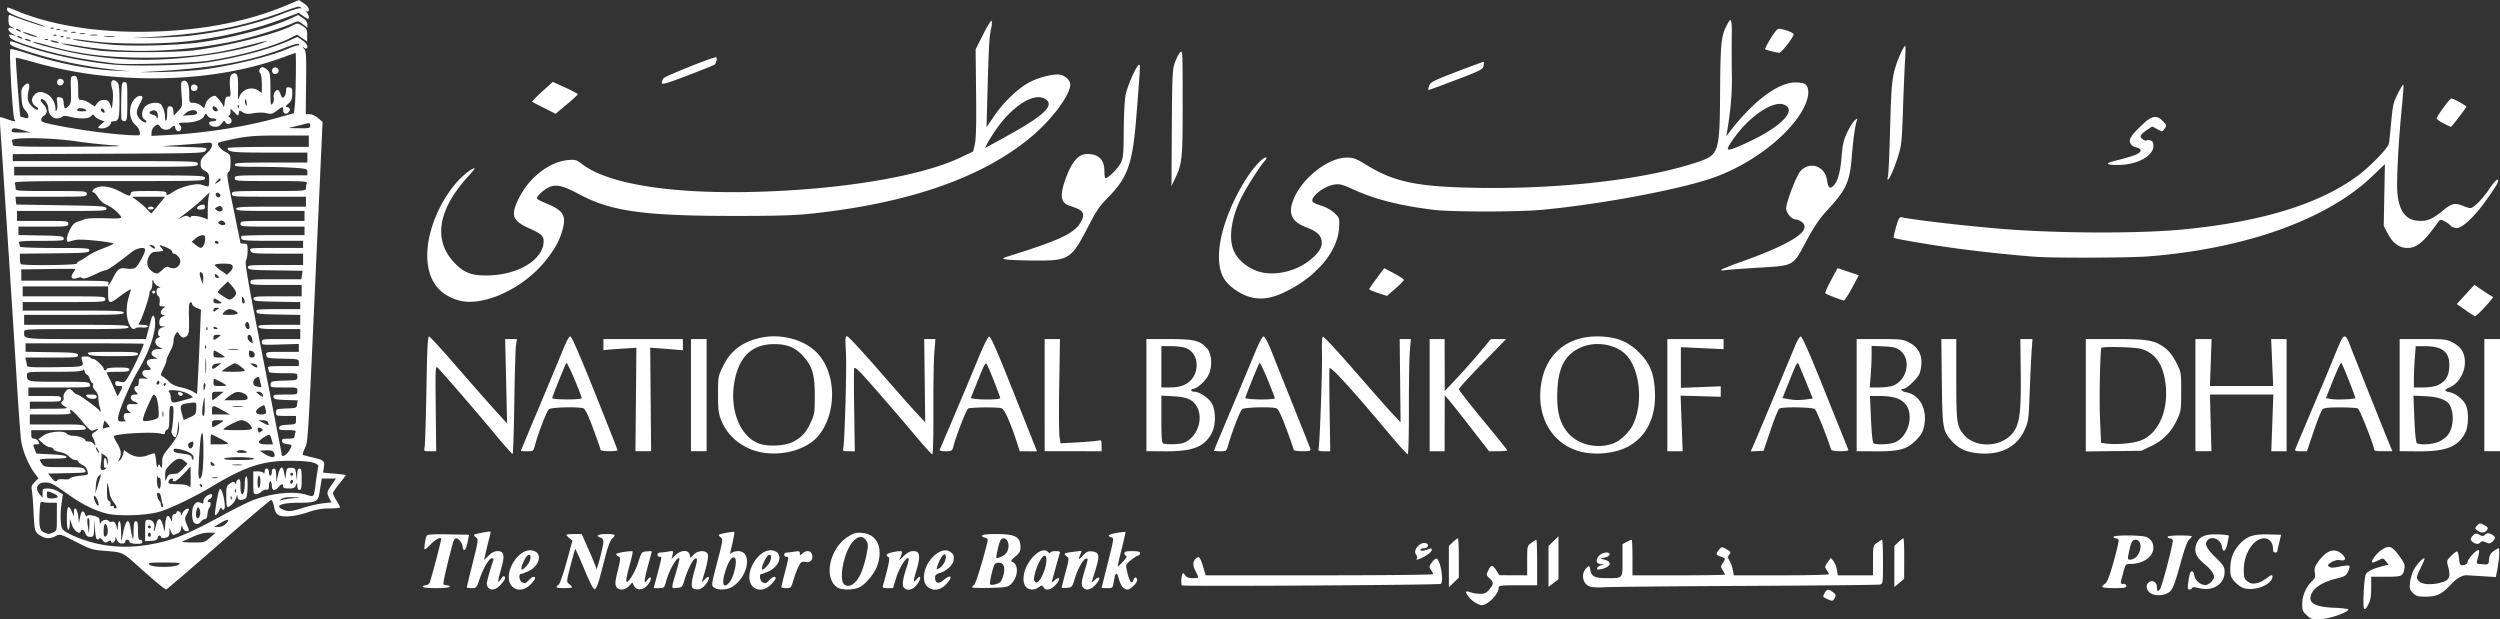 <svg xmlns="http://www.w3.org/2000/svg" width="1756.457" height="435.168" viewBox="0 0 464.729 115.138" version="1.1" id="svg8"><rect x="0" y="0" width="464.729" height="115.138" fill="#333333" stroke="none"/><defs id="defs2"><style id="style10"></style></defs><g id="layer1" transform="translate(118.503 -37.143)"><path d="M310.344 151.547c-.812-.726-.894-.932-.882-2.229.014-1.503.806-3.248 1.941-4.275.438-.396.522-.7.403-1.455-.125-.786-.006-1.153.672-2.087 1.578-2.171 3.112-2.603 4.478-1.259.761.749.544 1.238-.46 1.037-.48-.096-1.033.032-1.584.367-.714.434-.787.565-.464.833.298.247.737.244 1.984-.013.88-.182 1.686-.247 1.788-.144.103.103-.003.582-.231 1.065-.37.777-.626.93-2.208 1.32-2.356.581-3.996 1.563-4.549 2.723-.832 1.745.408 2.535 4.236 2.697 1.42.06 2.58.199 2.58.307 0 .497-3.383 1.705-5.058 1.807-1.645.1-1.804.058-2.646-.694zm10.532-4.072c.066-1.644.25-3.254.407-3.578.274-.56 1.37-1.075 3.344-1.569l.89-.223-.51-.628c-.491-.607-.536-.614-1.34-.198-.456.236-.962.43-1.123.43-.509 0 .613-1.613 1.585-2.28 1.456-.998 1.962-.85 3.303.972.997 1.355 1.155 1.735 1.02 2.448-.27 1.428-.446 1.505-3.425 1.505h-2.746v2.05c0 1.429-.14 2.328-.463 2.962-.87 1.714-1.07 1.315-.941-1.891zm-165.202 1.653c-.853-.52-1.85-1.768-1.608-2.011.072-.073.454-.01.847.14.393.15 1.173.272 1.733.272.811 0 1.156-.165 1.702-.814.85-1.008.855-1.315.042-2.08-.625-.587-.631-.628-.213-1.505.501-1.052.793-1.03 1.518.108l.53.831 2.579.01 2.58.01v-2.728c0-2.716.002-2.73.783-3.307.43-.318.847-.579.926-.579.078 0 .143 1.905.143 4.233v4.234h-3.572c-3.225 0-3.572.045-3.573.463-.003 1.169-2.031 3.239-3.174 3.239-.218 0-.778-.232-1.243-.516zm65.537-.61c-.933-.422-.92-.392-.53-1.121.42-.783.712-.815 1.553-.168.535.412.582.566.322 1.053-.344.641-.419.654-1.345.236zm108.83-1.143c-.605-.605-.667-.833-.532-1.966.083-.706.385-1.738.67-2.293.526-1.027 1.79-2.391 2.01-2.17.067.066-.23.817-.66 1.67-.92 1.826-.943 2.04-.271 2.647.623.564 2.399.632 4.099.156 1.45-.406 1.73-1.057 1.241-2.885-.315-1.177-.309-1.199.611-2.119.511-.51 1.007-.852 1.102-.757.095.095.234.72.31 1.39.127 1.129.187 1.212.828 1.138.468-.055.717-.26.771-.637.091-.64 1.807-2.408 2.076-2.14.098.1.032.668-.147 1.265-.179.597-.276 1.135-.215 1.196.06.06.574.138 1.142.172 1.015.062 1.035.046 1.115-.922.06-.727.28-1.126.835-1.521.414-.295.824-.536.91-.536.258 0 .18 1.803-.158 3.636l-.316 1.714-2.528-.158c-1.39-.087-2.648-.165-2.793-.172-.93-.05-1.929.525-3.126 1.798-1.65 1.753-2.563 2.177-4.683 2.177-1.376 0-1.706-.098-2.292-.683zm-49-.135c-.674-.628-.66-1.498.032-1.931.655-.411 1.391.122 1.378.997-.012.798.278.904.632.231.46-.876 2.454-8.596 2.314-8.961a.625.625 0 0 0-.546-.365c-.223 0-.405-.12-.405-.265 0-.156.926-.265 2.249-.265 1.237 0 2.249.07 2.249.156s-.228.354-.506.596c-.32.277-.868 1.758-1.483 4.009-1.284 4.691-1.626 5.498-2.529 5.965-1.105.572-2.676.494-3.385-.167zm-370.371-1.79a154.11 154.11 0 0 1-3.52-3.076c-2.838-2.563-2.873-2.58-5.907-2.808-2.574-.195-2.82-.269-5.635-1.7-2.903-1.477-2.954-1.491-3.757-1.076-1.077.556-1.85.53-2.884-.101-1.004-.613-1.063-.832-1.244-4.638-.076-1.6-.213-3.29-.305-3.754-.136-.69-.038-.974.535-1.546l.702-.702-.69-.903c-1.11-1.456-2.257-4.17-2.526-5.973-.137-.92-.553-6.675-.924-12.786-.56-9.253-2.297-35.89-2.937-45.046-.094-1.346-.108-2.447-.032-2.447s.644.178 1.262.397c1.401.494 1.743.506 1.363.048-.318-.384-1.022-12.78-.742-13.06.093-.093 1.51.264 3.148.795 5.777 1.87 11.5 2.984 16.472 3.207l2.646.119-2.381-.245c-5.94-.61-11.48-1.77-17.036-3.566-2.323-.751-2.94-1.052-2.94-1.434 0-.45.12-.439 1.786.175 4.874 1.794 11.143 3.183 17.094 3.787 3.967.402 14.1.184 17.845-.384 5.636-.855 11.663-2.458 15.189-4.04l1.528-.686.926.63c.51.347.927.84.928 1.094.002.545-.276.591-.798.132-.208-.182-.151-.06.125.27.464.556.497 1.037.435 6.416l-.066 5.816.748.01c.424.006 1.103.322 1.566.728l.817.717-1.128 24.738c-1.625 35.612-1.568 34.684-2.184 35.959-.288.595-.445 1.126-.349 1.18.096.054.829.248 1.63.432 2.28.525 2.467.677 2.278 1.86l-.162 1.014 2.116.185c1.165.101 2.117.23 2.117.286 0 .056-.535.76-1.19 1.564-.655.804-1.19 1.606-1.19 1.782.001.177.295.797.654 1.379.358.582.655 1.148.66 1.257.004.109-.864.198-1.93.198-1.363 0-2.505.193-3.848.65-2.44.83-4.704 1.078-5.591.612-.49-.257-.725-.673-.904-1.598-.134-.688-.372-1.25-.53-1.247-.157.002-4.572 3.75-9.81 8.33-5.24 4.578-9.609 8.327-9.71 8.33-.102.002-.876-.574-1.72-1.28zm4.036-3.336c.461-.349.193-.39-2.627-.397-2.763-.007-3.102.04-2.812.388.46.556 4.708.562 5.44.008zm-5.54-3.719c4.337-.743 7.003-1.807 13.767-5.493 2.345-1.279 4.963-2.57 5.816-2.871 3.616-1.274 7.36-1.624 9.729-.911 1.458.439 1.363.568 1.733-2.36.147-1.165.341-2.377.43-2.695.251-.888-1.435-1.278-5.445-1.259-4.971.024-8.142 1.082-14.288 4.766-3.332 1.998-7.954 4.208-9.921 4.745-2.451.668-7.555.822-9.658.292-2.124-.536-4.362-1.614-6.614-3.185-.946-.66-2.184-1.512-2.75-1.893-2.268-1.527-4.641-.36-3.08 1.514l.52.625.01-.86c.007-.816.059-.86 1-.859.546 0 1.393.245 1.881.543l.889.542-.224 1.507c-.255 1.717-.26 3.604-.013 4.59.129.513.602.871 2.003 1.517 4.348 2.004 9.218 2.602 14.215 1.745zm-5.7-.514a2.996 2.996 0 0 1-.36-.67c-.097-.262-.155-.194-.168.198-.02.572-.815.893-.815.328 0-.158-.223-.13-.546.067-.473.287-.613.252-1.036-.264-.3-.367-.53-.476-.594-.284-.057.172-.246.225-.42.118-.183-.113-.336-.933-.365-1.965l-.051-1.77-.094 1.653c-.089 1.558-.132 1.654-.75 1.654-.455 0-.732-.202-.906-.662-.264-.693-.68-.87-.85-.361-.219.657-1.237-.078-1.625-1.172l-.394-1.112-.021.992c-.011.546-.14.992-.285.992-.155 0-.265-.882-.265-2.117 0-2.287.303-2.696.928-1.256l.374.86.01-.75c.018-1.265.66-.651.807.77l.134 1.302.2-1.124c.217-1.225.617-1.456.952-.55.124.336.284.457.386.292.122-.197.496-.2 1.235-.013.896.228 1.06.377 1.067.965.007.6.045.632.278.232.285-.49 1.169-.628 1.419-.223.081.132.366.182.633.113.366-.096.554.09.767.752l.281.88.027-.86c.015-.473.146-.86.292-.86.149 0 .277.835.294 1.918l.03 1.918.399-1.918c.447-2.145.995-2.542 1.279-.926.482 2.744.59 2.906.617.926.02-1.517.11-1.918.423-1.918.312 0 .397.367.397 1.72 0 1.352.085 1.72.397 1.72a.4.4 0 0 1 .397.398c0 .303-.286.388-1.19.354-.796-.03-1.191-.162-1.191-.399 0-.195-.179-.354-.397-.354a.39.39 0 0 0-.397.38c0 .432-.97.45-1.303.026zM-98.469 136c.065-.74-.305-1.689-.558-1.428-.15.155-.244.984-.203 1.8.043.881.676.57.76-.372zm-3.493-2.434c-.327-.327-.404.184-.215 1.419l.199 1.3.082-1.286c.045-.707.015-1.351-.066-1.433zm10.435 2.187c0-1.93.017-1.982.652-1.982.778 0 1.234.724 1.015 1.61-.087.352-.083.572.007.49.091-.08.263-.616.382-1.19.294-1.415.882-1.347 1.27.148l.31 1.19.1-1.433c.109-1.557.505-1.976.965-1.02.287.595.29.594.308-.126.012-.462.163-.727.415-.727.218 0 .397-.12.397-.265 0-.473.793-.279.812.198.014.376.07.354.298-.116.274-.567.963-1.007 1.202-.768.067.066-.095.486-.36.933-.49.83-.486.864.293 2.73.146.35.065.463-.334.463-.31 0-.609-.245-.727-.596-.196-.581-.203-.579-.31.106-.06.385-.312.772-.558.86a9.718 9.718 0 0 0-.753.304c-.168.081-.425-.185-.574-.595l-.27-.74-.021.854c-.017.7-.15.887-.735 1.034-.45.113-.751.066-.816-.127-.154-.464-.51-.367-.652.178-.094.36-.405.495-1.221.527l-1.095.043zm1.058.796c0-.218-.119-.397-.264-.397-.146 0-.265.179-.265.397 0 .218.12.397.265.397.145 0 .264-.179.264-.397zm0-1.455a.265.265 0 0 0-.264-.265.265.265 0 0 0-.265.265.265.265 0 0 0 .53 0zm7.99-.847c-.174-.174-.317-.889-.317-1.587 0-1.563.74-2.518 1.594-2.06.453.242.523.195.523-.35 0-.532.838-1.242 1.468-1.242.308 0 .073.755-.277.89-.219.084-.397.282-.397.44 0 .16.119.216.264.126.334-.206.35.732.02 1.071-.136.138-.285.668-.332 1.178-.055.609-.22.926-.481.926-.219 0-.553.208-.743.463-.404.54-.875.592-1.321.145zm1.157-1.383c.089-.353.04-.86-.11-1.124-.25-.445-.29-.432-.513.169-.263.708-.133 1.597.233 1.597.126 0 .302-.289.39-.642zm2.78-.202c.09-1.561.7-4.556.947-4.638.31-.103.885 2.002.885 3.246 0 .68-.397.887-.608.318-.07-.188-.243-.029-.403.371-.31.78-.852 1.243-.821.703zm2.096-3.226c0-1.817.049-1.986.695-2.41.572-.374.735-.391.922-.096.18.284.228.268.231-.076a.683.683 0 0 1 .401-.587c.323-.124.397.117.397 1.295 0 1.398.303 1.89.633 1.028.089-.23.16-.938.16-1.572 0-.634.12-1.227.265-1.317.392-.242.342 3.654-.052 4.048-.175.175-.592.318-.926.318-.448 0-.615-.158-.633-.596-.018-.464-.078-.408-.269.253-.222.767-1.095 1.666-1.618 1.666-.113 0-.206-.88-.206-1.954zm.975.052c-.085-.211-.147-.148-.16.16-.012.279.051.435.139.347.088-.088.097-.316.02-.507zm.794-1.323c-.085-.211-.148-.148-.16.16-.012.279.05.435.139.347.088-.088.097-.316.02-.507zm3.258-1.273v-2.117h.904c.498 0 .964.149 1.038.33.073.183.143.064.154-.264.03-.842.815-.778.815.066 0 .364.119.662.264.662.146 0 .265-.298.265-.662 0-.411.15-.661.397-.661.293 0 .403.327.422 1.257l.026 1.256.305-1.301c.398-1.699.895-1.859 1.153-.372l.198 1.144.139-1.058c.126-.969.205-1.058.932-1.058.74 0 .804.079.952 1.19l.159 1.19.04-1.124c.028-.805.152-1.124.436-1.124.318 0 .397.397.397 1.984 0 1.588-.08 1.985-.397 1.985-.252 0-.403-.265-.413-.728-.016-.7-.026-.704-.256-.132-.193.48-.447.595-1.306.595-.772 0-1.067-.11-1.067-.397 0-.546-.326-.497-.865.132-.682.797-1.252.676-1.252-.264 0-.437-.12-.794-.265-.794-.145 0-.264.366-.264.813 0 .63-.104.793-.46.725-.253-.049-.67.121-.926.377-.257.257-.704.466-.995.466-.486 0-.53-.176-.53-2.116zm1.323-.28c0-.574-.119-1.043-.264-1.043-.146 0-.265.543-.265 1.206 0 .737.103 1.143.265 1.043.145-.09.264-.633.264-1.206zm6.086 0c0-.137-.12-.25-.265-.25-.145 0-.264.186-.264.413 0 .227.119.339.264.25.146-.09.265-.277.265-.413zm0-1.308a.265.265 0 0 0-.265-.264.265.265 0 0 0-.264.264c0 .146.119.265.264.265.146 0 .265-.12.265-.265zm-15.456 11.785l1.036-.915-1.268-.01c-.855-.008-1.802.235-2.91.747-.904.417-1.821.824-2.04.905-.218.08.625.156 1.874.167 2.227.02 2.292.003 3.308-.894zm-29.139-.98c.656-.298.674-.377.674-2.91v-2.603h-1.17c-.642 0-1.347-.069-1.567-.153-.332-.128-.413.234-.49 2.183-.102 2.56.06 3.174.93 3.524.779.314.848.313 1.623-.04zm32.16-1.677c.814-.867.222-.863-1.191.007l-1.059.652.814.001c.527.001 1.033-.231 1.435-.66zm14.304-2.895c1.101-.351 2.734-.722 3.628-.823l1.626-.184-.387-.748c-.527-1.02-.502-1.171.42-2.512l.807-1.172h-2.648l-.155.992c-.085.546-.211 1.342-.28 1.769-.244 1.524-.703 1.737-3.748 1.737-3.45 0-4.726.584-2.891 1.325.898.362 1.49.3 3.628-.384zm-34.678-.112c0-.126-.265-.565-.588-.977-.324-.412-.63-1.053-.68-1.425a23.899 23.899 0 0 0-.295-1.602c-.17-.772-.208-.627-.227.876-.017 1.375.072 1.838.376 1.954.226.087.345.358.275.626-.084.323-.007.428.243.332.202-.077.367-.009.367.152s.12.293.265.293c.145 0 .264-.103.264-.229zm8.587-.498c-.11-.255-.255-.85-.321-1.323-.072-.507-.275-.86-.494-.86-.274 0-.326.193-.195.727.098.4.279.768.402.816.123.049.223.317.223.596 0 .278.132.507.293.507.18 0 .215-.18.092-.463zm-12.066-.596c-.278-.797-.754-1.319-.754-.826 0 .525.523 1.62.773 1.62.163 0 .156-.293-.019-.794zm36.012-.54l1.73-.178-1.602-.038c-1.11-.026-1.761.09-2.117.379-.282.23-.34.326-.128.215.212-.11 1.164-.281 2.117-.379zm-43.51-.259c.092-.149-.254-.446-.769-.661-1.214-.508-1.218-.507-1.218.27 0 .577.115.661.91.661.501 0 .986-.121 1.078-.27zm7.95-3.699c.176-.625.16-.637-.282-.218-.303.287-.501.942-.56 1.852l-.093 1.41.375-1.191c.207-.655.459-1.489.561-1.853zm11.23 1.043c0-.59-.11-1.006-.245-.923-.135.083-.303-.058-.375-.315-.072-.256-.11.159-.086.923.054 1.7.705 1.991.705.315zm5.551-1.109l-.005-1.918-1.292 1.39c-.71.763-1.49 1.388-1.73 1.388-.242 0-.365-.119-.276-.264.09-.146-.009-.265-.22-.265-.411 0-.773.638-.511.9.087.087.823.16 1.635.162.813.002 1.656.12 1.875.26.218.142.426.26.463.261.036.002.064-.859.061-1.914zm2.121 1.654c0-.146-.126-.265-.28-.265-.154 0-.206.12-.116.265.09.145.216.265.28.265.064 0 .116-.12.116-.265zm-26.866-1.04c.084-.136.626-.2 1.206-.142.58.058 1.054.003 1.054-.121 0-.22 1.213-.497 2.711-.621.4-.033.708-.18.686-.325-.14-.899-.373-1.255-1.05-1.605-.417-.216-.76-.509-.76-.65 0-.143-.243-.259-.541-.259-.298 0-.813-.293-1.145-.65-.36-.39-1.041-.722-1.691-.826-.598-.095-1.15-.338-1.228-.54-.077-.2-.375-.365-.661-.365-.287 0-.887-.334-1.334-.742l-.813-.742.863-.642c1.069-.795 3.891-1.041 4.435-.387.18.218.725.397 1.21.397.954 0 2.229.478 2.229.836 0 .122.291.222.648.222.356 0 .77.208.918.463.441.758.35-.202-.102-1.069-.372-.712-.355-.757.464-1.282.78-.5.512-.562-.606-.139-.268.102-.911-.488-1.984-1.818-1.451-1.8-2.458-2.565-2.08-1.58.131.342-.386.398-3.712.398h-3.865v1.852h5.018c4.747 0 5.033.028 5.3.529.28.52.202.53-4.885.53h-5.169v.793c0 .613.119.794.52.794.286 0 .648.238.803.529.249.464.202.529-.388.529-.653 0-.662.024-.322.86l.35.86 2.739.132c1.857.09 2.774.239 2.848.463.082.25-.516.33-2.427.33-1.394 0-2.535.093-2.535.207 0 .113.185.47.412.793.391.56.59.588 4.037.588 3.322 0 3.653.044 3.951.522.318.508.235.524-3.268.595l-3.594.074.573.728c.6.76.93.895 1.185.48zm21.2-1.116c.352-.022.784-.052.961-.067.177-.014.7-.44 1.163-.945l.842-.918-.542-.47c-.823-.714-1.48-.574-2.61.556-.891.892-1.024 1.18-1.006 2.183.02 1.089.036 1.113.287.428.182-.498.467-.74.905-.767zm5.76-.556c.253-2.109.203-7.078-.071-7.078-.244 0-.44 1.876-.646 6.152-.084 1.735-.029 2.315.219 2.315.201 0 .396-.543.498-1.39zm2.75 1.207a2.174 2.174 0 0 0-.925 0c-.255.066-.047.12.463.12.509 0 .717-.054.463-.12zm-20.678-1.711c.117-.19.073-.234-.116-.117-.213.132-.306-.153-.306-.938 0-1.184.388-1.16.603.038.103.574.124.551.155-.168.027-.626-.134-.941-.658-1.285-.382-.25-.635-.353-.562-.229.072.125.048.851-.053 1.615-.161 1.22-.127 1.39.282 1.39.257 0 .551-.138.655-.306zm10.11-.344c.255.44.301.333.308-.716.007-1.053.172-1.433 1.133-2.603 1.632-1.99 2.054-2.876 2.015-4.234-.034-1.167-.038-1.16-.23.341-.108.843-.28 1.616-.384 1.72-.296.296-.97-.81-.768-1.26.1-.222.234-1.326.298-2.454.1-1.755.055-2.05-.308-2.05-.355 0-.425.35-.425 2.124 0 1.645-.09 2.16-.397 2.277-.218.084-.397.333-.397.552 0 .308-.167.354-.727.2-1.51-.413-8.799.007-8.796.507 0 .16.294.769.653 1.35.721 1.172.824 1.991.36 2.862-.274.515-.261.54.116.23.232-.193.5-.7.594-1.128l.17-.778.77.548c1.103.785 2.403.927 3.708.405.606-.242 1.164-.379 1.24-.303.075.076.197.765.27 1.531.092.947.193 1.228.316.878.18-.512.183-.512.48 0zm10.106-.244c0-.055-.179-.248-.397-.43-.325-.27-.397-.251-.397.1 0 .237.178.43.397.43.218 0 .397-.045.397-.1zm4.965-.09c-.397-.06-1.112-.06-1.587-.002-.476.059-.15.108.723.11.873.002 1.262-.047.864-.108zm-8.934-1.411c0-.587-1.236-1.243-2.83-1.501-.67-.11-.874-.048-.874.263 0 .3.423.455 1.62.594 1.272.147 1.648.295 1.75.687.172.657.334.636.334-.043zm11.245.278c-.091-.148-1.32-.265-2.778-.265s-2.687.117-2.779.265c-.105.17.885.264 2.779.264 1.893 0 2.883-.094 2.778-.264zm3.832-.595c-.01-.761-.46-1.026-1.61-.944l-1.164.084.926.59c1.027.656 1.854.776 1.848.27zm2.653-.794c.692-1.135.673-1.21-.332-1.306-.564-.055-.887-.241-.945-.546-.073-.387.113-.463 1.122-.463.868 0 1.21-.106 1.21-.376 0-.206.073-.563.16-.793.137-.354-.091-.419-1.474-.419-1.414 0-1.623-.062-1.547-.463.07-.365.41-.48 1.607-.542 1.488-.078 1.519-.096 1.519-.86v-.78h-1.852c-1.79 0-1.852-.022-1.852-.65 0-.624.078-.654 1.918-.728 1.866-.076 1.92-.097 2-.794l.084-.717-2.197-.077c-1.845-.065-2.21-.151-2.285-.54-.078-.412.162-.463 2.18-.463 2.243 0 2.268-.007 2.268-.662 0-.66-.007-.661-2.531-.661-2.475 0-2.53-.014-2.448-.596.08-.561.222-.6 2.532-.671 2.404-.075 2.447-.088 2.447-.728 0-.648-.01-.651-2.645-.651-1.456 0-2.646-.11-2.646-.243 0-.134-.072-.431-.16-.662-.141-.366.206-.418 2.777-.418h2.94v-.653c0-.65-.01-.653-2.978-.727-2.859-.072-2.98-.099-3.06-.67-.084-.588-.047-.596 2.976-.596h3.061v-1.475l-3.44.108c-3.36.104-3.44.094-3.44-.454 0-.543.11-.56 3.573-.56h3.572v-1.852h-3.809c-3.14 0-3.834-.07-3.96-.397-.131-.342.397-.397 3.808-.397h3.96v-1.838l-4.03-.073c-3.596-.065-4.042-.123-4.121-.536-.082-.425.25-.463 4.031-.463h4.12v-1.31l-4.295-.073c-3.848-.065-4.306-.12-4.385-.536-.082-.426.268-.463 4.428-.463h4.517v-2.116h-4.762c-4.586 0-4.763-.02-4.763-.53 0-.509.177-.529 4.733-.529h4.732l.116-.788.116-.788-5.044-.072c-4.56-.064-5.051-.116-5.132-.534-.082-.429.3-.463 5.09-.463h5.179v-2.117h-4.753c-4.483 0-4.77-.03-5.037-.53-.278-.52-.201-.528 4.753-.528h5.037v-1.323h-5.66c-4.612 0-5.687-.069-5.803-.371-.078-.204-.071-.442.016-.53.087-.086 2.757-.158 5.935-.158h5.776V79.267h-5.953c-5.776 0-5.953-.016-5.953-.53 0-.513.177-.528 5.953-.528h5.953V76.356h-6.35c-5.468 0-6.35-.055-6.35-.396 0-.342.897-.397 6.483-.397h6.482V73.71h-6.88c-6.702 0-6.878-.014-6.878-.53 0-.515.176-.529 6.879-.529 6.605 0 6.879-.02 6.879-.507 0-.28.072-.696.16-.926.144-.375-.545-.419-6.614-.419-6.599 0-6.775-.014-6.775-.529s.176-.53 6.747-.53h6.747v-.62c0-.599-.097-.629-2.58-.793-1.419-.094-4.455-.172-6.747-.172-3.527-.001-4.167-.063-4.167-.399 0-.342.926-.396 6.747-.396h6.747v-1.852h-7.091c-6.938 0-7.726-.087-7.726-.847 0-.117 3.393-.212 7.54-.212h7.541v-2.116h-5.342c-4.398 0-5.859.1-8.268.572-1.61.315-3.027.659-3.15.765-.369.32.26 1.173 1.264 1.714.913.492.944.558.944 2.023 0 1.085-.115 1.578-.405 1.74-.354.199-.237 1.042.926 6.664.732 3.54 1.331 6.48 1.331 6.533 0 .053.298.097.662.097.617 0 .661.088.661 1.326 0 .73-.138 1.547-.306 1.816-.245.394.378 3.963 3.177 18.187 1.915 9.733 3.482 17.786 3.48 17.895-.004.532.86.1 1.325-.661zm-35.457-.199c-.156-.29-.343-.529-.416-.529-.072 0-.005.238.151.53.156.29.343.529.416.529.073 0 .005-.239-.151-.53zm27.516.265c-.519-.336-1.512-.336-1.72 0-.099.16.284.263.977.26.834-.002 1.034-.072.743-.26zm-9.837-1.278c.09-.612-.121-.71-.718-.332-.443.28-.177 1.174.303 1.016.182-.06.369-.367.415-.684zm6.398-.324c-.546-.373-2.86-1.573-3.034-1.573-.078 0-.141.417-.141.926v.926l1.786-.004c1.302-.003 1.678-.077 1.389-.275zm8.192-.55c-.328-1.144-.37-1.159-1.431-.502-1.42.877-1.237 1.331.54 1.331h1.129zm-1.978-2.152c-.537-.3-.777-.092-.555.486.14.364.238.38.578.097.37-.307.368-.364-.023-.583zm-1.716.022c0-.63-1.147-1.539-1.941-1.539-.658 0-3.35 1.404-3.35 1.747 0 .058 1.19.105 2.645.105 1.864 0 2.646-.093 2.646-.313zm-26.59-.216c.238 0 .167-.213-.216-.642-.315-.354-.587-.622-.604-.596-.018.026-.115.39-.215.808-.153.635-.112.734.249.596.237-.091.591-.166.787-.166zm20.357-.555c.518-.306.941-.603.941-.662 0-.058-.476-.106-1.058-.106-.953 0-1.059.066-1.059.662 0 .8 0 .8 1.176.106zm9.253-.333c-.107-.28-.463-.43-.998-.424l-.832.011.926.494c1.036.553 1.144.543.904-.081zm-26.502-.346c-.182-.073-.33-.42-.33-.772 0-.518.135-.64.711-.64.654 0 .673-.028.236-.348-.266-.195-.43-.574-.37-.86.083-.409.302-.5 1.086-.453 1.141.067 1.258-.1.32-.455-.936-.357-.906-1.323.042-1.323.678 0 .686-.018.238-.513-.476-.526-.369-1.075.21-1.075.181 0 .32-.322.315-.727-.01-.67.064-.723.915-.666.862.058.884.04.319-.244-.892-.45-.693-1.422.277-1.356.838.058.896-.086.298-.747-.655-.724-.275-1.284.884-1.304.82-.014.9-.057.442-.242-1.247-.504-.877-1.59.545-1.597l.807-.004-.661-.333c-.9-.454-1.021-1.438-.217-1.76.337-.136.457-.254.265-.264-.22-.01-.317-.28-.264-.734.059-.502.281-.771.745-.9.628-.172.63-.183.066-.208-.472-.021-.595-.183-.595-.78 0-.52.184-.842.595-1.04.474-.229.501-.291.132-.305-.254-.01-.463-.213-.463-.452 0-.239.209-.592.463-.785.427-.324.414-.352-.162-.36-.544-.007-.61-.113-.508-.807.07-.473-.026-.918-.234-1.091-.528-.438-.449-1.547.11-1.567.352-.013.319-.075-.138-.258-.33-.133-.71-.513-.843-.843-.212-.53-.244-.484-.258.375-.01.537-.136 1.05-.282 1.14-.145.09-.264.394-.264.677 0 .662-1.49 4.972-1.883 5.445-.243.292-.119.36.66.36.527 0 .958.128.958.285 0 .168-.429.254-1.047.209-.576-.042-1.131.009-1.235.112-.41.41-.812.14-1.239-.827-.553-1.253-.574-3.246-.054-4.963.217-.714.396-1.332.397-1.374.006-.162-1.059.506-2.221 1.393-1.73 1.321-2.01 1.248-2.01-.524V90.38h-15.874v1.852h7.673c7.496 0 7.673.012 7.673.53 0 .516-.177.529-7.673.529h-7.673V94.877h9.393c8.172 0 9.392.052 9.392.397 0 .345-1.205.397-9.26.397h-9.26v1.852h9.628c8.315 0 9.65.054 9.782.397.133.348-1.044.397-9.63.397-9.465 0-9.78.016-9.78.507 0 1.411-.57 1.345 11.482 1.345h11.162l.331-1.257.597-2.257c.36-1.363.77-.99.77.702 0 1.963-1.26 5.478-3.02 8.428-1.599 2.677-3.86 7.99-3.86 9.065 0 .578.112.662.86.644.473-.012.71-.081.529-.155zm4.961-23.901a.265.265 0 0 1 .53 0 .265.265 0 0 1-.53 0zm.85 23.509c.384-.198.429-.502.298-2.016-.085-.98-.316-1.953-.513-2.163-.434-.463-.389-.514-1.284 1.44-.882 1.922-1.207 2.95-1 3.158.188.188 1.869-.094 2.499-.42zm7.15-.851c.106-.166.196-.727.198-1.247.004-.913-.027-.943-.856-.846-2.228.261-2.3.352-1.776 2.238l.27.976.985-.41c.541-.226 1.072-.546 1.179-.711zm-5.965-.362c-.067-.258-.126-.111-.131.325-.006.437.05.648.122.469.072-.18.077-.537.01-.794zm7.721-1.196c-.031-1.82-.044-1.857-.245-.727-.299 1.682-.294 2.645.014 2.645.155 0 .25-.793.231-1.918zm3.284.858c-1.72-.987-1.928-.986-1.928.002v.793l1.654-.002 1.654-.002-1.38-.791zm8.123.465c-.002-.182-.075-.597-.162-.923-.155-.578-.178-.581-.923-.142-1.105.653-1.019 1.396.163 1.396.566 0 .924-.129.922-.331zm-30.847-.794c-.209-.64-.313-1.31-.348-2.238-.012-.322-.276-.821-.585-1.11-.328-.305-.497-.697-.406-.936.087-.227.055-.412-.072-.412s-.355-.357-.507-.794c-.152-.436-.388-.794-.524-.794s-.33-.267-.429-.595c-.11-.36-.234-.465-.317-.264-.103.248-1.413.33-5.274.33-4.888 0-5.137.025-5.137.508 0 1.362-.078 1.344 5.95 1.344 5.407 0 5.635.021 5.768.53.135.517.008.529-5.658.529h-5.796V110.752h3.043c2.866 0 3.043.03 3.043.53 0 .496-.177.529-2.91.529h-2.911v1.322l3.638-.01c3.377-.01 3.586-.04 2.91-.405-.77-.418-.913-.761-.44-1.054.158-.098.227-.411.152-.697-.13-.499.618-1.538 1.107-1.538.123 0 .44.238.703.53.263.29.615.529.782.529.318 0 3.915 2.632 4.068 2.976.207.466.328.147.15-.397zm-2.487-2.183c-.284-.341-.178-.396.761-.396.794 0 1.091.108 1.091.396 0 .261-.26.397-.761.397-.419 0-.91-.178-1.09-.397zm28.906 1.793a8.42 8.42 0 0 0-1.72 0c-.473.06-.086.107.86.107s1.333-.048.86-.107zm-10.464-1.255c.611-.16 1.176-.356 1.255-.435.079-.078-.375-.402-1.008-.718-1.277-.638-3.981-.843-3.396-.258.175.175.318.641.318 1.037 0 .794.386 1.062 1.19.823.291-.087 1.03-.289 1.641-.449zm-1.387-.952c-.243-.392-.015-.555.5-.358.239.092.368.273.287.403-.198.32-.574.3-.787-.045zm7.42.282l.998-.794h-1.095c-1.04 0-1.095.04-1.095.794 0 .437.044.794.096.794.053 0 .546-.357 1.095-.794zm5.423.297c0-.612-1.336-1.217-2.178-.985-.33.09-.957.46-1.394.822l-.794.657 2.183.001c1.96.001 2.183-.05 2.183-.495zm2.756-.656c-.092-.239-.422-.432-.734-.429-.548.006-.546.022.09.511.74.569.887.55.644-.082zm-26.443-.421c.53-1.025.518-1.072-.258-1.072-.473 0-.661-.143-.661-.501 0-.433.122-.474.893-.3.889.2.9.192 1.96-1.682.862-1.522 2.438-4.992 2.438-5.368 0-.047-4.94-.086-10.98-.086h-10.98V102.538l4.825.072c4.352.065 4.834.118 4.914.535.083.428-.289.463-4.856.463h-4.945l.16.596c.088.327.161.746.163.931.003.263 1.143.321 5.23.265 5.61-.077 5.387-.013 4.957-1.42-.146-.476-.055-.558.64-.578.445-.012.878.088.962.224.084.136.335.247.56.247.425 0 1.942 1.469 1.942 1.88 0 .13.12.237.265.237.145 0 .264-.12.264-.265 0-.154.882-.265 2.117-.265 1.705 0 2.117.078 2.117.397 0 .32-.412.397-2.117.397-1.164 0-2.117.066-2.117.146 0 .08.234.587.52 1.125.286.538.726 1.484.977 2.103.251.618.49 1.124.532 1.124.04 0 .256-.351.478-.78zm-5.946-7.025c-.291-.35.233-.397 4.465-.397 4.086 0 4.795.059 4.795.397 0 .337-.672.397-4.465.397-3.647 0-4.526-.073-4.795-.397zm20.767-3.461l.196-4.784-.824-.341c-.454-.188-.825-.516-.825-.729 0-.212-.149-.336-.33-.275-.244.082-.31.854-.252 2.938.062 2.22-.004 2.91-.312 3.218-.55.55-1.035.487-1.457-.188-.35-.56-.373-.563-.725-.081-.2.273-.363.822-.363 1.219 0 .397-.199 1.118-.442 1.603-.79 1.576-.881 1.795-.881 2.117 0 .174-.26.853-.577 1.508-.562 1.16-.564 1.198-.074 1.472.276.155.81.596 1.184.98.442.452 1.19.803 2.129.998.796.165 1.803.516 2.237.779l.79.479.165-3.065c.09-1.685.253-5.217.36-7.848zm.993 9.546c.07-.363.024-.661-.101-.661s-.228.298-.228.661c0 .364.046.662.101.662.056 0 .159-.298.228-.662zm10.4-.198a17.898 17.898 0 0 1-.26-1.058c-.143-.648-.216-.691-.684-.399-.732.457-.688 1.455.07 1.601l.786.15c.105.02.144-.112.088-.294zm-17.74-.198c.09-.146.037-.265-.117-.265s-.28.119-.28.265c0 .145.052.264.116.264s.19-.119.28-.264zm11.244.137c0-.133-1.99-1.196-2.238-1.196-.079 0-.143.298-.143.662 0 .607.097.661 1.19.661.656 0 1.191-.057 1.191-.127zm-12.435-.55c0-.227-.12-.339-.265-.249-.145.09-.264.276-.264.413 0 .136.119.249.264.249.146 0 .265-.186.265-.413zm8.66-4.152c-.055-.618-.101-.112-.101 1.125s.046 1.743.101 1.124c.056-.618.056-1.63 0-2.249zm7.215 1.968c0-.275-1.477-1.372-1.847-1.372-.285 0-2.386 1.312-2.386 1.49 0 .054.952.097 2.116.097 1.164 0 2.117-.096 2.117-.215zm-5.027-.858l.661-.532-.791.075c-.506.048-.823.242-.88.538-.114.602.191.578 1.01-.08zm7.343-.051c-.06-.182-.397-.364-.75-.405-.62-.071-.624-.061-.126.33.621.49 1.025.525.876.075zm-6.02-1.628c0-.116-1.81-1.216-2-1.216-.064 0-.117.297-.117.661 0 .595.106.661 1.058.661.582 0 1.059-.047 1.059-.106zm5.556-.394c0-.276-.188-.574-.419-.662-.617-.237-.64-.22-.64.501 0 .485.142.661.53.661.343 0 .529-.176.529-.5zm-3.109-1.014a8.42 8.42 0 0 0-1.72 0c-.473.059-.086.107.86.107s1.333-.048.86-.107zm-5.97-.652c-.085-.21-.148-.148-.16.16-.012.279.05.435.138.347.088-.088.098-.316.021-.507zm8.606-1.273c-.128-.874-.85-1.11-.85-.278 0 .4.397.846.946 1.064.012.004-.032-.35-.096-.786zm-5.877-.692c0-.056-.298-.102-.661-.102-.488 0-.662.14-.662.535 0 .51.031.515.662.102.363-.238.661-.479.661-.535zm-2.465-1.474c-.085-.211-.147-.149-.16.16-.011.278.051.435.139.347.088-.088.097-.316.02-.507zm1.936.21c0-.057-.179-.173-.397-.256-.218-.084-.397-.037-.397.104 0 .14.179.256.397.256.218 0 .397-.047.397-.104zm5.885-.558c-.128-.672-.441-.857-.711-.42-.219.354.122 1.082.506 1.082.211 0 .286-.24.205-.662zm-2.181-2.24c0-.335-.89-.802-1.53-.802-.277 0-.72.238-.984.529-.473.523-.462.529 1.018.529.823 0 1.496-.115 1.496-.255zm-3.462-.992c.061-.041-.147-.075-.463-.075-.352 0-.573.165-.573.43 0 .367.067.378.463.074.255-.195.513-.388.573-.43zm.287-1.146c-1.149-.78-1.323-.814-1.323-.261 0 .432.17.537.86.534.668-.003.771-.064.463-.273zm4.494-.053c-.002-.182-.12-.51-.26-.728-.2-.31-.258-.236-.261.33-.002.4.115.728.26.728.146 0 .263-.149.26-.33zm-1.592-1.584c.005-.252-.34-.847-.767-1.323l-.775-.864-.945.912c-.52.502-.943.978-.942 1.058 0 .081.498.464 1.105.852 1.05.67 1.132.684 1.71.264.333-.242.61-.646.614-.899zm-22.903-2.799c.878-1.733 1.24-1.988 2.51-1.774.595.1 1.273.056 1.57-.103.523-.28 1.898-2.731 1.898-3.383 0-.608-1.466-.378-2.447.382-3.384 2.624-4.312 3.267-4.929 3.413-.382.09-.991.312-1.355.492-1.872.927-2.736 1.204-2.983.957-.168-.168-.496-.17-.93-.004-.952.362-1.313-.083-.757-.932.24-.366.437-.7.437-.741 0-.042-2.262-.04-5.027.002l-5.028.077v2.094h8.194c7.175 0 8.175.05 8.042.397-.349.908.207.303.805-.876zm16.585-.925c-.492-.492-.612.012-.246 1.037l.355.995.085-.876c.047-.482-.04-1.002-.194-1.156zm3.151.776c0-.055-.178-.248-.396-.43-.326-.27-.397-.251-.397.1 0 .237.178.43.397.43.218 0 .396-.045.396-.1zm2.496-2.1c-.134-.349-.512-.446-1.73-.446-.858 0-1.56.113-1.56.25 0 .138.507.605 1.125 1.039l1.125.789.606-.593c.384-.376.543-.755.434-1.039zm-13.032.7c.615-.59.836-.661 1.337-.433 1.387.632 2.598-.868 1.622-2.008-.263-.306-.63-.557-.816-.557-.186 0-.338-.166-.338-.368 0-.203-.479-.56-1.064-.794-1.375-.55-1.5-.537-.92.104.263.29.37.546.24.568a17.2 17.2 0 0 1-1.6.186c-.851.06-1.562 1.7-1.158 2.675.277.67 1.056 1.268 1.71 1.315.137.01.581-.3.987-.688zm-15.922-1.153c0-.149.268-.39.595-.535.328-.146.988-.551 1.467-.901.479-.35 1.67-.943 2.646-1.32.976-.375 1.924-.778 2.106-.895.432-.275-5.708-.961-6.865-.767-.481.08-1.083.229-1.338.33-.671.265-.61-.795.132-2.265.425-.842.823-1.247 1.39-1.414.436-.129 1.048-.35 1.359-.492.31-.142 1.996-.215 3.744-.163 2.763.082 3.15.043 2.963-.302-.391-.72-1.7-1.797-2.668-2.194-.555-.228-1.199-.79-1.543-1.348-.326-.526-.7-.956-.835-.956-.446 0-.25-.507.315-.809 1.072-.574 2.657-.35 4.602.651 1.743.897 1.857.922 1.936.423.08-.497.288-.53 3.374-.53 2.747 0 3.289.066 3.289.397 0 .528.031.52 1.504-.394 1.313-.816 3.936-1.468 4.855-1.208l1.05.297c.476.135.528.024.527-1.124-.002-1.139-.087-1.323-.794-1.726-.635-.361-.792-.628-.792-1.345 0-.71.22-1.092 1.058-1.845.63-.565 1.058-1.188 1.058-1.536 0-.558-.074-.577-1.653-.42-.91.09-3.023.256-4.697.367l-3.042.203 4.311.132c4.254.13 4.307.14 3.924.662-.38.518-.737.53-18.136.604l-17.748.075V67.096h17.198c17.021 0 17.198.005 17.198.53 0 .523-.177.528-17.066.528h-17.066v1.588h17.727c17.551 0 17.728.005 17.728.529s-.177.53-17.756.53c-16.082 0-17.74.039-17.595.418.089.23.161.647.161.926 0 .487.27.507 6.615.507 6.438 0 6.614.014 6.614.53 0 .515-.176.529-6.632.529h-6.632l.084.727.083.728 8.331.132c7.663.122 8.338.17 8.42.595.083.434-.451.463-8.265.463h-8.353V78.21h4.762c4.586 0 4.763.02 4.763.529s-.177.529-4.63.529h-4.63v1.574l4.163.073c3.721.065 4.173.122 4.253.536.081.425-.258.463-4.192.463-3.796 0-4.263.047-4.12.418.087.23.16.528.16.662 0 .14 2.73.243 6.501.243 6.05 0 6.496.032 6.413.463-.081.423-.637.469-6.502.534l-6.412.07v.878c0 .482.08.956.176 1.053.3.3 10.407.208 10.407-.094zm14.43-3.15c-.095-.156-.368-.283-.605-.283-.362 0-.348.062.08.376.555.405.806.36.526-.093zm9.06-.084c.264-.323.414-1.054.353-1.72-.049-.533-1-.38-1.772.283l-.713.613.734.577c.848.668 1.027.7 1.398.247zm2.836-.728c-.09-.145-.275-.264-.412-.264-.137 0-.25.119-.25.264 0 .146.186.265.413.265.227 0 .339-.12.25-.265zm1.275-3.347c.095-.095-.034-.323-.286-.507-.331-.242-.554-.256-.802-.05-.282.234-.282.325-.001.503.416.265.856.286 1.089.054zm-6.812-1.4c.23.191.378.208.378.044 0-.322 1.421-.22 2.447.176l.728.28v-1.68c0-.923.074-2.05.165-2.504l.165-.825-1.174 1.123c-1.024.978-2.484 2.174-4.316 3.533-.406.301-.324.293.35-.034.686-.332.962-.357 1.257-.112zm1.594-1.708c.078-.203.432-.424.786-.492.495-.095.644-.01.644.37 0 .37-.196.492-.786.492-.563 0-.745-.104-.644-.37zm-7.201-.49l1.228-1.521H-93.988l1.032.76c.568.417 1.38 1.13 1.807 1.584.426.454.797.797.825.762l1.279-1.585zm-1.953.595c0-.145.238-.264.53-.264.29 0 .529.119.529.264 0 .146-.239.265-.53.265-.29 0-.529-.12-.529-.265zm13.734-.162c-.227-.273-.424-.287-.845-.062-.53.283-.531.307-.06.651.633.463 1.376-.02.905-.589zm-.429-2.513c-.446-.447-.977-.022-.576.461.221.267.404.3.595.109.191-.191.186-.366-.019-.57zm.189-2.626c0-.376-.127-.318-.687.313-.5.564-.5.566.092.255.327-.172.595-.427.595-.568zm-19.863-6.366c-1.83-.117-4.985-.456-7.012-.753-4.797-.705-12.167-.782-11.915-.126.089.23.16.588.16.794 0 .319 1.67.37 11.047.337 8.467-.03 10.27-.088 7.72-.252zm4.835-2.55c-.076-.397-.414-.94-.751-1.204-.898-.707-1.275-2.197-.905-3.574.315-1.169 1.303-2.078 1.977-1.82.308.118.25.388-.305 1.429-.492.922-.634 1.483-.505 1.997.188.746 1.374 1.723 1.699 1.398.103-.103-.02-.304-.273-.446-.744-.416-.606-1.931.236-2.593.694-.546 2.061-.721 2.66-.341.44.28.876 1.525.876 2.5 0 .45.09.729.199.617.109-.11.198-.756.198-1.433 0-1.054.076-1.23.53-1.23.404 0 .548.204.612.869l.084.869.81-.867c.808-.865.808-.868.636-3.153-.143-1.897-.105-2.312.224-2.439.766-.294 1.205.565 1.205 2.358 0 1.7 0 1.701.765 1.701.42 0 1.043.226 1.384.502l.62.502.27-.824c.148-.454.604-1.006 1.016-1.23.728-.395.767-.382 1.521.511.426.504.792 1.1.814 1.323.022.224.111-.129.198-.784.128-.955.257-1.182.657-1.148.45.038.484-.107.355-1.522-.166-1.836-.03-2.525.54-2.744.777-.298.99.351.93 2.848-.045 1.932-.003 2.259.204 1.586.471-1.536 2.319-2.174 3.632-1.254l.588.412v-1.682c0-.925-.135-1.817-.3-1.981-.384-.385-.104-1.13.424-1.13.223 0 .643.239.934.53.468.468.53.888.538 3.638.007 2.77.05 3.053.391 2.603a1.44 1.44 0 0 0 .227-1.128c-.155-.614.265-1.41.742-1.41.136 0 .372.362.526.803.225.644.352.742.648.497.202-.168.368-.656.368-1.085 0-.658.093-.767.595-.696.52.074.592.234.57 1.255-.021.925-.177 1.299-.743 1.786-.47.404-.58.616-.32.616.609 0 .8.534.351.983-.482.482-.982.243-.982-.47 0-.667-.122-.65-1.208.18-.703.536-1.072.65-1.636.503-.878-.228-1.72-.225-3.045.009-.705.125-1.181.053-1.636-.245-.611-.4-.646-.392-.726.17-.083.587-.087.586-.811-.126l-.728-.716v.65c0 .357-.142.649-.315.649-.173 0-.095.161.175.359.3.22.426.527.324.793-.21.544-.943.569-1.147.039-.12-.314-.262-.256-.683.279-.405.514-.73.656-1.359.595-1.07-.104-1.358-1.007-.322-1.007.375 0 .681-.119.681-.264 0-.146-.296-.265-.659-.265-.364 0-.802-.228-.977-.51-.31-.496-.326-.494-.605.067-.363.73-1.729 1.203-3.532 1.222-1.264.013-1.367.056-1.004.42.466.465.292 1.182-.287 1.182-.217 0-.456-.238-.532-.529-.166-.634-.259-.65-.776-.132-.57.57-1.587.489-2.043-.162-.365-.52-.432-.53-.987-.141-.343.24-.608.716-.626 1.124l-.031.707 3.42-.18c6.586-.348 14.14-1.543 19.884-3.146l3.175-.887.175-1.303c.175-1.296.296-9.903.14-9.903-.045 0-1.086.367-2.315.816-7.674 2.8-16.801 4.131-26.54 3.869-7.147-.193-13.526-1.166-20.258-3.092-1.519-.434-2.81-.74-2.872-.679-.093.094.722 10.777.833 10.905.02.025.365.127.765.227.59.148.727.093.727-.292 0-.261-.262-.754-.583-1.096-.441-.47-.61-1.03-.69-2.303-.094-1.464-.032-1.758.477-2.267.809-.808 1.181-.373.822.96-.155.577-.187 1.371-.071 1.802.22.827 1.492 1.962 1.825 1.63.11-.11-.005-.316-.257-.457-.826-.462-1.079-1.254-.623-1.95.578-.882 1.314-1.033 2.433-.502.992.47 1.69 1.624 1.698 2.806.003.446.065.509.235.24.127-.201.168-.837.09-1.413-.132-.986-.102-1.043.493-.959.521.074.648.265.716 1.082.092 1.118.292 1.219.957.483.382-.422.448-.93.383-2.975-.07-2.219-.03-2.475.409-2.56.73-.14.938.421.943 2.538.004 1.839.03 1.919.628 1.919.344 0 1.033.277 1.532.615l.908.616.465-.616c.305-.404.736-.615 1.258-.615.638 0 .862.161 1.139.819l.344.819.154-1.493c.085-.82.031-1.845-.12-2.277-.463-1.331.097-2.012.953-1.157.33.33.416 1.05.416 3.52 0 3.2-.16 3.737-1.112 3.737-.262 0-.476.11-.476.246 0 .503-.856 1.077-1.606 1.077-.931 0-.966-.156-.18-.797l.595-.485-.772-.295c-.424-.163-.907-.48-1.072-.706-.27-.37-.334-.369-.65.01-.417.504-2.154.557-3.888.12-.89-.223-1.269-.223-1.493 0-.165.166-.627.301-1.026.301-.863 0-1.55-.846-1.55-1.91 0-.807-.914-1.914-1.354-1.642-.168.104-.009.45.407.884.817.852.881 1.75.154 2.139-.291.156-.53.503-.53.772 0 .416.518.589 3.506 1.166 4.547.878 10.368 1.616 13.59 1.722 1.338.044 1.35.037 1.214-.679zm-3.37-2.248c-.077-.2-.106-1.847-.065-3.658.07-3.091.107-3.292.604-3.292.503 0 .529.176.529 3.568 0 3.19-.05 3.578-.464 3.657-.255.05-.527-.074-.604-.275zm12.938-5.626c-.092-.238-.04-.56.115-.716.404-.403 1.167-.034 1.062.512-.117.61-.965.756-1.177.204zm-24.87-1.058c-.092-.239-.04-.561.115-.716.403-.403 1.166-.035 1.061.512-.117.609-.965.756-1.177.204zm39.951-2.117c-.091-.238-.04-.56.116-.716.403-.403 1.167-.034 1.061.512-.117.61-.965.756-1.177.204zm-46.53 10.733c-1.123-.33-1.645-.382-1.782-.177-.395.59-.164.687 1.583.666l1.786-.022zm53.578-.818c0-.436-.12-.504-.654-.37-.36.09-1.282.318-2.05.505l-1.397.341 2.05.03c1.89.026 2.05-.013 2.05-.506zm-28.315-1.78c-.007-.795-.415-1.196-1.021-1.003-.753.239-.71.577.1.78.363.092.66.283.66.426 0 .143.06.26.133.26.073 0 .13-.209.128-.463zm7.28-.596c0-.622-1.277-.63-2.005-.011l-.64.544 1.322-.068c.97-.05 1.323-.174 1.323-.465zm-17.234-.397c-.161-.42-.625-.55-.625-.176 0 .28.29.573.565.573.117 0 .144-.178.06-.397zm-3.422-.124c-.395-.395-1.496-.445-1.628-.074-.08.227.197.33.884.33.648 0 .91-.09.744-.256zm24.493.024c0-.33-.68-.852-.866-.665-.256.255.1.898.497.898.203 0 .369-.105.369-.233zm3.885-.875c-.085-.211-.147-.149-.16.16-.012.278.05.435.139.347.088-.088.097-.316.02-.507zm1.458-.678c-.076-.4-.19-.575-.253-.388-.112.336.09 1.115.289 1.115.057 0 .041-.327-.036-.727zm-7.867-6.014c5.549-.745 12.278-2.407 15.703-3.879.682-.293 1.448-.549 1.7-.569.267-.02.362-.134.226-.27-.136-.135-1.244.166-2.64.718-6.665 2.635-14.364 3.942-26.488 4.495-1.092.05.337.054 3.175.01 2.838-.044 6.583-.271 8.324-.505zm52.848 96.382a1.249 1.249 0 0 1-.318-.766c0-.386.82-3.28 1.24-4.371.082-.216-.03-.366-.274-.366-.526 0-1.613 1.845-2.32 3.937-.526 1.559-.58 1.619-1.448 1.619-.496 0-.902-.062-.902-.138 0-.075.495-2.117 1.1-4.536 1.057-4.219 1.082-4.414.615-4.755-.267-.195-.426-.415-.353-.488.166-.166 2.927-.699 3.04-.587.044.046-.03.493-.167.994a90.68 90.68 0 0 0-.64 2.602l-.39 1.692.857-.832c.597-.578 1.114-.831 1.7-.831 1.18 0 1.339.841.622 3.307-.688 2.37-.709 2.872-.079 1.916.265-.401.562-.65.66-.551.311.311.2.577-.643 1.536-.842.96-1.723 1.196-2.3.618zm4.653-.043c-2.5-1.9.905-7.919 3.847-6.8 1.557.592.96 2.766-1.024 3.727-.595.288-1.223.523-1.395.523-.532 0-.356 1.282.218 1.59.439.234.641.166 1.155-.388.65-.702 1.224-.88 1.224-.382 0 .16-.405.696-.9 1.191-.975.975-2.259 1.197-3.125.539zm2.56-4.174c.668-.794.837-1.976.274-1.922-.538.051-1.746 2.752-1.232 2.752.143 0 .574-.373.958-.83zm10.595.717c-.872-2.098-1.625-3.776-1.674-3.727-.049.05-.44 1.44-.867 3.09-.778 2.998-.779 3-.244 3.439.294.241.534.51.534.595 0 .086-.655.156-1.455.156-1.515 0-1.735-.134-1.048-.637.225-.164.893-2.075 1.486-4.248l1.079-3.95-.56-.454c-.308-.249-.56-.523-.56-.61 0-.085.64-.155 1.424-.155h1.425l1.353 3.075c.745 1.691 1.362 3.21 1.373 3.373.035.562 1.296-4.198 1.3-4.909.003-.48-.168-.764-.525-.878-1.037-.329-.505-.661 1.058-.661 1.683 0 1.887.155 1.097.831-.273.234-.75 1.406-1.076 2.639l-1.18 4.467c-.37 1.398-.738 2.274-.975 2.314-.26.046-.88-1.137-1.965-3.75zm5.937 3.263c-.232-.435-.169-1.074.294-2.945.541-2.193.554-2.41.155-2.633-.24-.134-.435-.343-.435-.465 0-.224 2.867-.678 3.06-.484.059.058-.188 1.17-.547 2.47-.36 1.3-.65 2.6-.647 2.892.015 1.067 1.57-1.252 2.217-3.307.614-1.953.64-1.986 1.578-2.067.525-.045.954-.044.954.002s-.296 1.155-.658 2.463c-.362 1.31-.657 2.618-.656 2.909.002.5.028.496.47-.078.63-.818.94-.432.395.491-.832 1.408-2.313 1.707-2.875.58l-.294-.59-.618.658c-.78.83-1.976.882-2.393.104zm14.368.38c-.483-.195-.408-1.29.237-3.468.557-1.88.551-2.41-.025-2.054-.431.266-1.369 2.207-1.857 3.845-.417 1.398-.473 1.458-1.421 1.537-1.128.095-1.123.382-.063-3.257.34-1.164.575-2.164.523-2.22-.403-.447-1.899 2.128-2.48 4.27-.329 1.213-.375 1.257-1.323 1.257h-.983l.579-2.183c.99-3.736.976-3.638.534-3.638a.4.4 0 0 1-.402-.397c0-.218.208-.398.463-.4.255-.001.927-.079 1.494-.173 1.03-.17 1.031-.17.84.599l-.192.768.763-.728c1.008-.962 2.37-1.014 2.6-.098l.159.629.628-.63c.723-.722 2.004-.836 2.512-.223.315.379.01 1.987-.967 5.095-.104.33 0 .292.385-.142 1.057-1.192 1.203-.274.155.972-.643.763-1.339.97-2.16.638zm3.798-.222c-.487-.369-.47-.503.62-4.673 1.06-4.054 1.096-4.313.653-4.636-.258-.189-.408-.404-.334-.478.19-.19 2.714-.644 2.846-.512.095.096-.165 1.457-.68 3.552-.133.544-.1.603.191.33.195-.181.744-.33 1.22-.33 2.631 0 1.962 4.578-.955 6.544-1.026.692-2.783.792-3.561.203zm2.835-.873c.903-.998 1.628-4.28 1.027-4.65-.519-.321-1.17.662-1.787 2.693-.671 2.21-.31 3.14.76 1.957zm4.622.909c-2.5-1.9.905-7.919 3.847-6.8 1.557.592.959 2.766-1.025 3.727-.595.288-1.222.523-1.395.523-.531 0-.355 1.282.219 1.59.438.234.641.166 1.155-.388.65-.702 1.223-.88 1.223-.382 0 .16-.404.696-.9 1.191-.974.975-2.258 1.197-3.124.539zm2.56-4.174c.668-.794.836-1.976.274-1.922-.538.051-1.747 2.752-1.232 2.752.142 0 .573-.373.957-.83zm12.899 4.122c-2.636-1.847-1.334-7.457 2.213-9.536.992-.58 1.42-.678 2.53-.571 2.67.256 3.824 2.757 2.756 5.973-.521 1.57-2.284 3.677-3.501 4.186-1.165.487-3.268.46-3.998-.052zm4.25-2.254c.406-.79.93-2.413 1.165-3.606.396-2.014.395-2.215-.015-2.842-.625-.953-1.526-.87-2.49.226-1.674 1.907-2.688 7.134-1.545 7.97.866.635 2.025-.067 2.886-1.748zm8.145 2.29c-.363-.437-.183-1.685.552-3.834.27-.788.421-1.502.336-1.587-.383-.383-1.726 1.697-2.286 3.541l-.603 1.987-1.02.002c-.709.002-.983-.099-.896-.328.07-.182.41-1.451.756-2.82.48-1.895.551-2.517.3-2.602a.515.515 0 0 1-.331-.453c0-.318 2.554-.854 2.816-.591.06.06-.02.453-.18.873l-.29.764.89-.86c.625-.603 1.141-.86 1.732-.86 1.191 0 1.355.875.628 3.347-.7 2.379-.71 2.708-.063 1.908.738-.91.974-.412.313.658-.78 1.26-1.993 1.651-2.654.854zm4.55-.028c-1.307-.916-.995-3.625.625-5.418 1.21-1.338 2.514-1.799 3.417-1.207.661.434.754.66.659 1.606-.08.798-1.315 1.958-2.444 2.296-.77.23-1.003.438-1.003.888 0 1.06.636 1.28 1.53.528 1.516-1.276 1.879-.707.49.767-1 1.058-2.241 1.263-3.274.54zm2.99-4.654c.428-.828.335-1.722-.149-1.424-.308.19-.902 1.3-1.182 2.206-.173.562-.14.591.36.323.304-.163.74-.66.971-1.105zm15.037 4.392c-.61-.93-.357-2.753.592-4.28 1.197-1.926 2.842-2.854 3.641-2.055.234.234.425.297.425.141s.43-.283.954-.283c.674 0 .916.1.823.343-.072.189-.39 1.29-.708 2.448a588.205 588.205 0 0 1-.725 2.633c-.146.517-.137.518.4.039.987-.882 1.24-.34.326.701-.927 1.056-1.93 1.288-2.346.544-.226-.405-.288-.405-.866 0-.934.655-2 .557-2.516-.231zm3.222-2.078c1.155-2.525.821-4.769-.412-2.765-.688 1.118-1.35 3.292-1.155 3.799.298.774.93.357 1.567-1.034zm7.574 2.427c-.46-.46-.396-1.146.32-3.467.557-1.804.583-2.055.206-1.983-.564.109-1.513 1.792-2.135 3.783-.476 1.526-.532 1.59-1.453 1.67-.528.045-.96.008-.96-.084 0-.09.318-1.35.707-2.798.691-2.58.695-2.64.199-3.004-.675-.493-.517-.594 1.283-.816l1.526-.19-.27.71c-.401 1.058-.343 1.076.515.157.619-.663.96-.822 1.627-.755 1.334.132 1.494.687.838 2.915a69.77 69.77 0 0 1-.76 2.46c-.176.483-.134.476.483-.086 1.009-.918 1.15-.24.181.864-.848.965-1.727 1.203-2.307.624zm7.29-.145c-.228-.255-.555-.994-.728-1.643-.355-1.33-.616-1.127-.92.717-.18 1.1-.208 1.124-1.22 1.124-.57 0-1.032-.03-1.028-.066.003-.036.529-2.134 1.168-4.66 1.104-4.37 1.136-4.602.655-4.728-.913-.239-.534-.543 1.014-.812.837-.145 1.557-.231 1.6-.19.043.04-.278 1.483-.713 3.206-.436 1.724-.76 3.165-.722 3.203.038.039.479-.36.978-.886.588-.619.791-.998.577-1.076-.182-.066-.33-.29-.33-.495 0-.278.376-.375 1.455-.375 1.117 0 1.455.092 1.455.397 0 .218-.132.397-.293.397-.16 0-.762.372-1.337.827-.925.732-1.025.92-.879 1.653.469 2.347.97 3.113 1.32 2.014.177-.56.66-.477.66.113 0 .537-1.244 1.743-1.799 1.743-.275 0-.687-.209-.914-.463zm198.091-.794c.252-1.78.413-2.226.765-2.111.17.056.346.417.392.802.104.882 1.268 1.822 2.125 1.718.357-.043.881-.39 1.164-.77.471-.635.481-.757.12-1.456-.217-.42-.883-1.155-1.48-1.635-1.563-1.256-2.02-2.25-1.63-3.55.468-1.56 1.496-2.067 4.045-1.99 1.13.034 2.053.146 2.054.248 0 .102-.13.792-.288 1.535-.301 1.403-.828 1.673-.992.507-.187-1.33-1.793-2.09-2.635-1.249-.677.677-.318 1.49 1.403 3.186 1.56 1.539 1.72 1.795 1.72 2.78 0 2.22-2.186 3.62-4.672 2.994-.889-.223-1.298-.234-1.364-.036-.052.156-.276.284-.5.284-.33 0-.372-.228-.227-1.257zm10.295.981c-.458-.14-1.202-.675-1.654-1.19-.688-.783-.82-1.152-.82-2.283 0-1.927.474-3.259 1.63-4.571 1.396-1.586 2.578-2.003 5.467-1.928l2.348.061-.348 1.455c-.19.8-.352 1.545-.357 1.654-.005.11-.188.198-.406.198-.258 0-.397-.258-.397-.734 0-1.109-.683-1.911-1.628-1.911-1.953 0-3.784 2.79-3.792 5.774-.004 1.47.078 1.746.652 2.21.48.39.892.494 1.549.387.79-.128 1.238-.362 2.582-1.35.498-.367.729-.014.397.605-.704 1.317-3.442 2.168-5.223 1.623zm-338.495-.254c0-.145.234-.264.52-.264.286 0 .636-.218.779-.485.22-.412 2.14-7.678 2.14-8.1 0-.493-1.028.014-1.909.94-.568.597-1.09 1.03-1.158.961-.16-.16.153-2.143.404-2.547.134-.218 1.32-.287 4.021-.235l3.83.073-.278 1.405c-.299 1.503-.751 1.928-.899.844-.104-.763-.76-1.587-1.263-1.587-.19 0-.463.446-.606.992-1.139 4.335-1.824 7.346-1.713 7.525.072.118.363.214.645.214.283 0 .514.119.514.264 0 .158-1.014.265-2.514.265-1.499 0-2.513-.107-2.513-.265zm66.68.067c.003-.11.298-1.33.656-2.712.774-2.987.767-2.91.265-2.91a.398.398 0 0 1-.397-.398c0-.218.208-.398.463-.4.255-.002.91-.076 1.455-.166.838-.139.992-.09.992.308 0 .441.033.443.484.035.738-.668 1.593-.56 1.79.227.234.933-.33 1.536-1.265 1.349-.65-.13-.802-.027-1.247.845-.279.546-.705 1.674-.947 2.507-.425 1.461-.47 1.513-1.347 1.513-.499 0-.905-.09-.902-.198zm35.449.05c0-.105.19-.33.421-.498.33-.241 2.481-7.504 2.488-8.398 0-.1-.237-.256-.528-.349-1.202-.381-.378-.661 1.945-.661 3.757 0 4.67.484 4.67 2.477 0 .743-.191 1.081-.974 1.727-.772.636-.887.836-.554.964 1.25.48 1.123 2.856-.22 4.12-.624.586-.92.64-3.961.721-1.808.049-3.287.002-3.287-.103zm5.222-.963c.182-.15.46-.756.62-1.346.394-1.465-.008-2.373-1-2.257-.641.076-.755.263-1.172 1.921-.255 1.01-.397 1.943-.318 2.072.167.27 1.38.017 1.87-.39zm.915-5.166c1.006-.882.784-2.983-.315-2.983-.51 0-.774.624-1.227 2.888-.166.83-.142.866.46.682.348-.106.835-.37 1.082-.587zm108.748 5.988c-1.43-.429-1.778-2.468-.602-3.532.457-.414.492-.387.66.513.22 1.164.855 1.457 3.145 1.452 2.945-.007 2.827.133 2.827-3.328v-3.005l.78-.403c.43-.222.846-.404.926-.404.08 0 .146 1.488.146 3.307v3.308h8.599c4.729 0 8.599-.064 8.599-.142 0-.078-.193-.435-.428-.794-.393-.6-.393-.704 0-1.304.57-.868.554-.919-.366-1.24-.924-.322-.964-.485-.313-1.289.393-.486.573-.54.992-.302 1.256.714 1.296.768.91 1.231-.305.37-.297.542.06 1.145.23.39.503 1.157.605 1.702l.186.993h8.834c4.859 0 8.834-.093 8.834-.206 0-.113-.186-.471-.413-.796-.383-.546-.37-.652.178-1.42l.59-.83.486.599c.267.33.56 1.061.65 1.626l.164 1.027H229.677v-2.76c0-2.745.004-2.764.769-3.308.422-.3.84-.547.926-.547.086 0 .157 1.843.157 4.096 0 4.03-.01 4.098-.595 4.233-.327.076-11.609.19-25.07.254-13.46.063-25.247.176-26.193.25-.946.075-2.111.018-2.59-.126zm95.194.057c0-.128.245-.396.544-.596.393-.262.832-1.386 1.587-4.067.573-2.037.987-3.853.92-4.035-.068-.182-.306-.33-.529-.33-.223 0-.405-.12-.405-.265 0-.378 5.449-.34 6.169.043.855.456 1.221 1.047 1.23 1.987.017 1.657-1.89 2.997-4.266 2.997-.89 0-.914.03-1.358 1.697-.558 2.095-.562 2.007.077 2.007.294 0 .53.177.53.397 0 .322-.427.397-2.25.397-1.237 0-2.249-.105-2.249-.232zm6.343-5.582c1.106-1.106 1.027-3.182-.12-3.182-.663 0-.875.447-1.357 2.859-.148.739-.099.845.393.845.309 0 .797-.235 1.084-.522zM101.2 145.964c-.168-.169-.131-1.512.055-1.997.145-.377.212-.363.544.11.273.39.671.542 1.422.542.574 0 1.044-.064 1.044-.143 0-.079-.244-.621-.542-1.206-.566-1.108-.514-1.809.175-2.38.514-.427.741-.114 1.314 1.81l.413 1.39h21.148c11.631 0 21.148-.093 21.148-.206 0-.113-.186-.471-.413-.796-.383-.546-.37-.65.16-1.395.314-.442.709-.76.876-.705.71.232 1.374 4.128.8 4.69-.226.222-47.925.505-48.144.286zm49.631-3.493v-3.839l.742-.71c.409-.392.825-.711.927-.711.1 0 .183 1.643.183 3.652v3.652l-.926.898-.926.897zm18.521-.036v-3.798l.926-.897.926-.898v7.979l-.926.706-.926.706zm64.294.01v-3.813l.742-.71c.408-.392.825-.711.926-.711.101 0 .175 1.696.165 3.77l-.02 3.77-.906.754-.907.754v-3.814zm-55.248.303c.067-.2.41-.444.763-.543.632-.176.631-.18-.085-.206-1.543-.055-.52-2.143 1.05-2.143.917 0 .722.701-.257.921l-.86.193.86.245c1.409.4.998 1.379-.722 1.723-.672.134-.842.091-.749-.19zm-33.513-1.845c.094-.152.032-.444-.138-.649-.687-.827.727-2.474 1.825-2.126.715.227.413.935-.4.935-.347 0-.632.132-.632.293 0 .281.674.204 1.722-.199.334-.128.424-.05.355.309-.051.264-.618.758-1.259 1.097-1.26.666-1.743.777-1.473.34zm196.38-2.92c-.254-.148-.463-.424-.463-.612 0-.189.209-.53.463-.76.398-.36.556-.368 1.125-.062.561.303.726.298 1.09-.03.348-.314.559-.327 1.124-.07.822.375.88.778.201 1.392-.415.376-.607.396-1.198.128-.537-.245-.775-.248-1.013-.01-.375.375-.716.381-1.329.024zm.75-2.232c-.49-.37-.49-.404-.035-.908.437-.482.533-.492 1.236-.13.837.433.92.645.444 1.122-.42.42-1.021.389-1.646-.084zm-368.632-18.065c-3.044-3.678-9.319-10.942-10.446-12.093-.515-.526-.518-.476-.437 7.452l.08 7.982h-1.15c-1.15 0-1.152 0-.992-.838.088-.46.237-5.278.33-10.706.132-7.719.241-9.85.501-9.79.183.044 2.449 2.52 5.035 5.503 2.587 2.983 5.773 6.607 7.082 8.052l2.378 2.628-.18-7.853-.18-7.854H-22.402l-.177 1.124c-.098.619-.24 5.411-.317 10.65-.076 5.239-.22 9.55-.32 9.579-.1.03-1.63-1.697-3.402-3.836zm50.101 3.622c-3.586-.518-6.63-2.827-7.897-5.993-.52-1.299-.61-2-.614-4.827-.005-3.167.03-3.382.829-5.067 1.383-2.92 3.374-4.54 6.622-5.386 3.977-1.036 8.678.172 11.1 2.854 3.385 3.746 3.552 10.636.363 14.949-1.933 2.614-6.281 4.065-10.403 3.47zm5.663-2.147c1.567-.92 2.189-1.633 3.07-3.515.69-1.473.743-1.822.743-4.894 0-4.013-.423-5.468-2.143-7.381-1.498-1.666-3.012-2.284-5.53-2.255-4.145.046-6.565 2.483-7.326 7.378-.788 5.07 1.199 9.836 4.628 11.1 1.769.65 5.088.432 6.558-.433zm22.254-1.331a565.776 565.776 0 0 0-7.094-8.258c-3.427-3.904-3.952-4.403-4.035-3.837-.053.359-.046 3.946.016 7.972l.113 7.32H39.25c-.953 0-1.128-.076-1.017-.441.28-.915.688-15.095.517-17.958-.151-2.532-.12-2.988.21-2.988.213 0 2.897 2.887 5.963 6.416 3.065 3.529 6.247 7.13 7.069 8.004l1.495 1.587-.092-7.739-.091-7.74h2.077l-.204 2.58c-.112 1.42-.188 6.241-.17 10.716.02 4.766-.066 8.136-.207 8.136-.133 0-1.662-1.696-3.398-3.77zm88.156-.265c-6.69-7.99-10.81-12.5-10.918-11.953-.055.28-.045 3.864.022 7.962l.121 7.453h-1.157c-.957 0-1.134-.076-1.023-.441.228-.755.73-14.84.638-17.878-.058-1.863.01-2.919.19-2.981.154-.053 2.79 2.792 5.858 6.324 3.068 3.532 6.25 7.135 7.072 8.009l1.494 1.587-.084-7.739-.083-7.74h2.073l-.19 2.316c-.105 1.273-.182 6.095-.171 10.716.011 4.9-.082 8.4-.222 8.4-.133 0-1.762-1.816-3.62-4.035zm36.843 3.75c-5.876-.878-9.385-6.158-8.433-12.69.87-5.963 5.302-9.374 11.572-8.906 2.864.214 4.744 1.047 6.637 2.94 2.04 2.04 2.762 3.793 2.951 7.167.273 4.858-1.571 8.588-5.146 10.412-2.028 1.035-5.017 1.46-7.58 1.076zm4.891-1.71c1.478-.52 3.225-2.23 3.913-3.83 1.709-3.972 1.118-9.769-1.272-12.491-1.922-2.19-5.942-2.85-8.808-1.448-2.772 1.356-3.957 3.662-4.132 8.034-.146 3.668.433 5.939 1.973 7.737 1.885 2.203 5.37 3.039 8.326 1.998zm67.431 1.74c-1.971-.258-3.253-.912-4.449-2.272-1.634-1.856-1.704-2.282-1.805-11.033l-.091-7.871H245.155v7.474c0 8.052.095 8.744 1.401 10.297 2.155 2.562 6.948 2.392 9.104-.321 1.265-1.593 1.563-3.838 1.477-11.127l-.075-6.324h2.26l-.152 2.051c-.084 1.128-.245 4.551-.359 7.607-.196 5.31-.238 5.63-.955 7.227-1.5 3.343-4.743 4.867-9.134 4.292zm-270.399-.391c0-.04 1.471-3.572 3.27-7.85 1.798-4.276 3.788-9.06 4.422-10.629.795-1.967 1.272-2.83 1.537-2.778.236.046 1.992 4.099 4.56 10.526 2.298 5.748 4.183 10.528 4.19 10.623.007.095-.702.172-1.575.172s-1.587-.113-1.587-.252c0-.138-.616-1.903-1.368-3.923-1.063-2.854-1.49-3.704-1.918-3.819-1.103-.296-5.863-.163-6.292.176-.416.328-1.944 4.233-2.581 6.592-.332 1.232-.336 1.235-1.496 1.235-.639 0-1.162-.033-1.162-.073zm11.313-9.785c.048-.048-.54-1.587-1.305-3.422-.766-1.834-1.468-3.248-1.56-3.141-.166.191-2.627 6.307-2.627 6.528 0 .327 5.168.36 5.492.035zm10.075.237l.088-9.612-2.073.122c-1.14.068-2.52.167-3.065.22l-.992.1v-2.067H8.423l.015 1.044.014 1.044-1.24-.11c-.682-.06-2.052-.17-3.044-.242l-1.803-.132.084 9.623.083 9.622h-2.91l.089-9.612zm10.23-.813V100.17h2.91v20.849h-2.91zM56.2 120.718c.071-.17 1.321-3.106 2.778-6.526a970.01 970.01 0 0 0 4.326-10.316c1.004-2.454 1.834-4.126 2.07-4.167.29-.051 1.515 2.753 4.64 10.63l4.248 10.699-1.601-.002-1.601-.002-.455-1.417c-1.258-3.923-2.382-6.437-2.945-6.588-.874-.234-5.816-.18-6.208.068-.328.209-2.14 4.87-2.706 6.96-.254.937-.304.97-1.469.97-.816 0-1.164-.1-1.077-.308zm11.224-9.55c.094-.094-1.894-5.172-2.416-6.168-.306-.583-.414-.41-1.636 2.624a578.898 578.898 0 0 1-1.39 3.436c-.17.383 5.063.487 5.442.109zm8.266-.574v-10.425h2.85l-.14 8.41c-.078 4.626-.055 8.988.051 9.694l.192 1.283 3.22-.184c1.77-.102 3.487-.25 3.815-.33.542-.132.595-.051.595.92v1.063l-5.292-.004-5.291-.003zm18.917-.002v-10.424l4.234.006c4.636.006 5.682.259 6.995 1.683.937 1.018 1.081 3.405.302 5.014-.535 1.105-2.17 2.558-2.88 2.558-.174 0-.316.12-.316.265 0 .145.251.264.56.264.91 0 2.598 1.102 3.213 2.096.85 1.376.825 4.245-.05 5.772-1.391 2.43-3.556 3.24-8.571 3.21l-3.487-.021v-10.423zm6.929 8.873c2.409-.912 3.699-4.27 2.53-6.588-.7-1.388-1.89-1.94-4.475-2.076l-2.205-.116v4.377c0 3.254.084 4.411.33 4.51.612.247 3.068.178 3.82-.107zm.248-10.846c2.772-1.342 2.912-5.628.22-6.753-.494-.206-1.735-.375-2.758-.375h-1.86v7.673h1.636c1.111 0 1.997-.175 2.762-.545zm5.391 12.291c0-.064 1.346-3.298 2.992-7.188 1.645-3.889 3.64-8.65 4.432-10.582.991-2.416 1.558-3.488 1.82-3.439.21.04.828 1.202 1.373 2.585.546 1.382 2.38 5.966 4.074 10.186s3.14 7.869 3.215 8.11c.114.372-.102.436-1.478.436-.886 0-1.611-.112-1.611-.249s-.62-1.903-1.377-3.925c-1.057-2.825-1.502-3.71-1.918-3.823-1.095-.294-5.856-.16-6.284.178-.388.306-1.886 4.158-2.614 6.725-.306 1.077-.34 1.102-1.469 1.102-.635 0-1.155-.052-1.155-.116zm11.297-9.725c.038-.038-.549-1.579-1.304-3.423-.756-1.845-1.45-3.266-1.542-3.159-.183.212-2.63 6.26-2.63 6.5 0 .34 5.141.417 5.476.082zm28.788-.584v-10.432h2.778l.013 4.829.013 4.828 2.246-2.381c1.235-1.31 3.164-3.48 4.286-4.823l2.04-2.44 1.424-.007 1.423-.006-4.4 4.503c-2.42 2.476-4.397 4.649-4.393 4.828.004.18 2.024 2.767 4.489 5.75 2.465 2.984 4.486 5.5 4.491 5.593.005.093-.75.173-1.678.179l-1.687.01-3.316-4.28c-1.824-2.354-3.679-4.696-4.123-5.205l-.807-.926-.01 5.206-.011 5.207h-2.779v-10.432zm44.182 0v-10.432h10.454v1.879l-3.969-.185-3.969-.185V109.243l3.705-.146 3.704-.147v1.946l-3.73-.103-3.73-.102.192 5.171.193 5.171h-2.85zm16.167 8.94c.543-1.225 4.682-11.122 7.658-18.314.332-.8.768-1.489.97-1.53.255-.052 1.625 3.064 4.534 10.319 2.292 5.716 4.23 10.53 4.306 10.698.096.211-.358.304-1.485.304-.996 0-1.66-.118-1.715-.304-.624-2.092-2.69-7.261-3.003-7.514-.473-.382-6.04-.464-6.617-.098-.195.123-.933 1.937-1.64 4.03l-1.284 3.807-1.198.057-1.198.058zm9.685-8.157l1.185-.163-1.15-2.814a291.07 291.07 0 0 0-1.437-3.476c-.266-.61-.397-.392-1.67 2.779l-1.38 3.44.943.16c1.394.238 2.19.254 3.51.074zm9.34-.792V100.17h4.244c3.875 0 4.346.052 5.422.595 1.58.799 2.373 2.03 2.373 3.686 0 .71-.163 1.682-.362 2.16-.384.917-2.402 2.82-2.993 2.82-.731 0-.308.477.57.642 2.492.467 3.934 3.217 3.286 6.266-.241 1.135-.553 1.676-1.529 2.657-1.683 1.69-3.105 2.074-7.57 2.044l-3.44-.023v-10.424zm6.792 8.884c2.791-.776 4.1-5.413 2.095-7.419-.91-.91-2.293-1.301-4.608-1.303l-1.806-.002.19 4.3c.117 2.657.301 4.373.483 4.493.428.283 2.52.243 3.646-.07zm.042-10.672c2.662-1.112 3.352-5.01 1.164-6.571-.688-.49-1.279-.627-3.037-.702l-2.182-.093-.003 1.68c0 .925-.078 2.663-.172 3.864l-.17 2.183h1.768c.972 0 2.156-.163 2.63-.361zm35.762 1.811l.003-10.446h5.442c6.128 0 7.401.229 9.297 1.672.76.579 1.442 1.464 2.062 2.678.924 1.81.926 1.821.926 5.412 0 3.489-.026 3.653-.834 5.36-1.058 2.232-2.581 3.756-4.814 4.814l-1.76.834-5.162.061-5.162.061.003-10.446zm10.399 8.338c3.406-1.467 5.197-6.136 4.308-11.237-.556-3.196-1.97-5.005-4.48-5.735-1.072-.311-7.041-.46-7.31-.181-.251.26-.442 9.475-.275 13.266l.194 4.388.832.121c1.994.29 5.329-.018 6.73-.622zm9.976-8.36V100.17H292.612l-.155 4.366-.155 4.365h11.76l-.189-4.365-.188-4.366h2.87v20.864h-2.847l.192-5.273.193-5.272h-11.786l.137 5.265.137 5.265h-2.976zm18.642 9.86c.227-.582 3.832-9.116 4.77-11.288.282-.655 1-2.382 1.596-3.837 2.101-5.133 2.304-5.557 2.695-5.634.26-.05.557.356.868 1.19.609 1.634 7.094 17.898 7.64 19.165l.416.963-1.71.01c-1.334.008-1.711-.076-1.711-.38 0-.657-2.636-7.338-2.982-7.558-.18-.114-1.657-.209-3.283-.21-2.18-.004-3.055.092-3.326.363-.203.203-.935 2.039-1.628 4.08l-1.259 3.71h-1.155c-1.076 0-1.14-.039-.931-.573zm11.075-9.3c.11-.108-2.308-6.22-2.594-6.558-.095-.112-.776 1.317-1.514 3.175l-1.342 3.38.964.175c.922.168 4.275.04 4.486-.171zm8.251-.56v-10.424h4.31c3.947 0 4.407.05 5.474.595 1.476.754 2.145 1.673 2.315 3.18.24 2.133-1.031 4.472-2.837 5.22-1.02.422-1.007.686.042.896 1.158.231 2.586 1.382 3.027 2.438.55 1.315.472 3.893-.153 5.118-1.312 2.573-3.563 3.462-8.672 3.425l-3.506-.026zm7.297 8.653c.593-.27 1.329-.807 1.634-1.195 1.076-1.369 1.254-3.985.38-5.617-.507-.947-2.102-1.524-4.525-1.636l-2.225-.104.178 4.315c.122 2.974.28 4.38.505 4.523.597.379 2.956.212 4.053-.286zm-.343-10.444c1.444-.616 2.115-1.571 2.251-3.206.24-2.887-1.069-4.087-4.47-4.098l-1.746-.006-.17 2.182c-.094 1.201-.17 2.927-.172 3.837l-.003 1.654h1.729c.95 0 2.111-.164 2.58-.363zm8.789 1.791V100.17h2.91v20.849h-2.91zm-3.5-15.797l-1.619-1.14 1.633-1.782 1.634-1.781 1.587 1.068c.873.588 1.707 1.115 1.852 1.17.248.096-2.978 3.605-3.314 3.605-.085 0-.883-.513-1.773-1.14zM-33.451 92.92c-3.52-1.113-5.353-3.577-5.609-7.535-.291-4.505 2-10.475 5.547-14.454 1.139-1.278 2.725-2.512 3.229-2.512.106 0-.422.673-1.174 1.496-5.748 6.289-6.599 12.044-2.403 16.247 1.723 1.726 3.09 2.226 5.98 2.186 5.73-.08 10.437-2.96 10.437-6.386 0-.955-.481-1.382-2.667-2.367-3.186-1.434-3.522-2.425-1.916-5.65 1.891-3.8 5.674-6.734 9.082-7.043 1.399-.127 1.576-.076 2.706.787 4.728 3.61 16.15 5.476 31.425 5.135 16.229-.361 31.345-2.843 38.784-6.367l2.422-1.147.32-1.334c.225-.94.294-3.747.233-9.497l-.088-8.164 1.323-2.62c1.59-3.149 2.047-3.49 1.536-1.147-.336 1.545-.438 3.535-.722 14.183l-.109 4.055 1.465-2.14c1.827-2.672 4.666-5.328 6.79-6.354 1.89-.912 4.513-1.498 5.546-1.239.952.24 1.767 1.08 1.764 1.822-.008 1.813-3.162 6.154-6.712 9.24-8.917 7.75-22.61 12.666-40.91 14.686-3.496.385-6.476.481-14.95.479-16.646-.004-22.748-.85-28.592-3.961-3.012-1.604-4.168-1.913-5.505-1.472-.948.313-2.616 1.791-2.48 2.198.041.124.74.497 1.554.827 3.258 1.324 3.91 2.255 3.286 4.69-.542 2.116-1.424 3.773-3.19 5.99-4.272 5.36-11.905 8.79-16.402 7.368zM69.472 61.982c6.21-3.473 8.015-5.266 6.423-6.38-2.05-1.437-6.242 1.181-9.429 5.888-.56.828-1.213 1.883-1.45 2.344l-.43.839 1.252-.68c.689-.373 2.324-1.278 3.634-2.01zm153.01 30.423c-.827-.32-1.579-.657-1.67-.748-.09-.09.385-1.178 1.056-2.418l1.219-2.255 1.974.664 1.975.664-1.259 2.354c-.693 1.295-1.378 2.347-1.524 2.338-.145-.01-.942-.279-1.77-.6zm-108.077.087c-2.053-.42-4.386-1.963-5.366-3.549-1.82-2.946-.985-8.789 2.16-15.1 1.45-2.908 3.085-5.33 4.545-6.729 1.02-.977 1.67-.935.765.05-.799.868-3.324 4.842-4.244 6.679-1.932 3.855-2.452 7.726-1.353 10.064.713 1.518 2.292 2.873 4.18 3.587 2.803 1.061 6.897.293 9.672-1.816 1.833-1.393 2.602-2.59 2.417-3.765-.178-1.137-.942-1.783-3.085-2.61-2.751-1.063-3.303-2.844-1.807-5.838 1.836-3.675 6.333-7.004 9.485-7.022 1.347-.008 1.719.13 3.785 1.396 5.088 3.119 9.342 4.013 20.053 4.214 15.951.3 31.872-1.542 41.508-4.802 3.925-1.328 4.053-1.735 4.13-13.12.059-8.82.198-10.254 1.178-12.175.918-1.8 1.034-1.528.99 2.311a274.38 274.38 0 0 0 .024 7.086c.058 2.97-.262 6.63-.904 10.319l-.138.794.608-.792c4.398-5.731 9.02-9.206 12.246-9.206.795 0 1.62.145 1.832.321.637.528.738 1.696.268 3.085-1.802 5.324-9.777 11.783-17.877 14.478-6.482 2.157-20.786 4.808-31.183 5.78-4.684.437-17.073.433-20.505-.006-6.347-.814-10.687-1.927-14.769-3.788-1.994-.909-2.497-1.038-3.47-.892-2.075.31-4.773 2.555-3.966 3.298.134.124.899.437 1.7.696.85.276 1.825.84 2.344 1.359.865.862.887.938.787 2.697-.253 4.493-4.362 9.283-10.357 12.075-2.079.968-3.94 1.272-5.653.921zm92.65-29.21c5.899-2.84 8.554-5.823 5.982-6.72-1.581-.551-4.624 1.103-7.368 4.004-1.333 1.41-2.98 3.746-2.98 4.23 0 .409 1.332-.053 4.366-1.513zM137.668 91.61c-.91-.296-1.653-.614-1.653-.706 0-.092.63-1.01 1.401-2.04l1.402-1.873 1.818.966c1 .532 1.818 1.08 1.818 1.216 0 .137-.705.863-1.566 1.613l-1.566 1.364zm63.831-4.342c.146-.133 1.693-.75 3.44-1.372 9.669-3.442 13.458-5.898 11.52-7.468-.33-.266-.83-.484-1.11-.484-.759 0-1.81-1.18-1.817-2.039-.01-1.151 1.911-6.16 2.677-6.982 1.718-1.845 4.494-.929 4.9 1.619.244 1.52.494 1.786 1.134 1.207.847-.766 1.334-2.445 1.59-5.487.191-2.286.389-3.138 1.045-4.513.445-.933 1.072-1.927 1.394-2.21.495-.434.56-.445.422-.066-.333.916-.716 3.624-.978 6.921-.367 4.62-1.042 6.054-4.717 10.02-1.315 1.42-2.3 2.89-3.741 5.582-2.51 4.69-2.179 4.51-9.012 4.917-2.838.17-5.576.373-6.085.453-.568.088-.824.05-.662-.098zM68.546 85.371c-.891-.17-.842-.202 1.323-.88 8.475-2.653 11.25-3.967 12.436-5.888.8-1.295.696-2.109-.331-2.584a13.53 13.53 0 0 0-1.522-.59c-1.844-.539-2.039-1.951-.742-5.386 1.116-2.957 2.312-4.27 3.89-4.27 2.175 0 3.202 1.065 3.202 3.32 0 .648.092 1.178.205 1.178.488 0 2.24-1.732 2.77-2.738.53-1.011.58-1.509.615-6.258.023-3.047.175-5.755.37-6.614.385-1.681 1.9-5.122 2.39-5.424.364-.225.375-.484-.423 9.657-.674 8.564-1.582 11.198-5.094 14.777-1.733 1.766-2.33 2.631-3.848 5.582-3.13 6.082-3.577 6.366-9.95 6.323-2.4-.016-4.782-.108-5.291-.205zm191.823-.467c-3.157-.185-10.426-.938-14.95-1.548-4.9-.66-11.697-1.808-11.897-2.009-.063-.062.137-.97.442-2.017.489-1.675.623-1.89 1.111-1.785 2.198.476 11.55 1.563 18.249 2.122 10.4.868 25.67.93 33.9.139 14.678-1.412 25.467-4.73 32.594-10.021 2.31-1.715 5.587-5.11 5.76-5.967.061-.307.252-2.106.423-3.998.277-3.06.412-3.64 1.223-5.253.502-.997.968-1.757 1.036-1.689.068.068-.052 1.896-.267 4.062-.627 6.316-1.028 13.835-.851 15.936.309 3.66 1.657 5.333 4.299 5.332 1.462 0 2.346-.419 4.334-2.05 1.486-1.22 2.127-1.348 3.613-.728.522.219 1.113.397 1.313.397.613 0 2.368-1.772 3.545-3.578.614-.942 1.293-1.713 1.508-1.713.485 0-.095 1.043-2.243 4.035-2.051 2.858-4.298 4.96-5.303 4.96-.43 0-.935-.186-1.124-.414-.19-.228-.707-.602-1.15-.831-.787-.407-.82-.399-1.342.329-2.533 3.521-3.857 4.62-5.564 4.62-1.519 0-2.71-.863-3.652-2.647l-.767-1.453.111-5.747.112-5.746-2.268 2.184c-8.416 8.106-23.671 13.574-41.809 14.985-3.195.248-16.692.31-20.386.093zM99.328 61.011c.053-9.327.12-10.893.517-12.079.25-.75.689-1.642.974-1.984.516-.62.518-.587.527 9.178.009 10.546-.08 11.427-1.446 14.277l-.634 1.323zm133.122 8.93c.104-.328.284-4.287.4-8.798.211-8.18.358-9.668 1.204-12.171.509-1.505 1.382-3.307 1.603-3.307.081 0 .072 1.16-.02 2.58-.092 1.418-.269 5.556-.392 9.194-.207 6.126-.276 6.78-.942 8.863-.729 2.283-1.597 4.234-1.884 4.234-.087 0-.073-.268.031-.596zm41.032-2.272c-.391-.166.043-.358 1.821-.804 2.996-.751 4.116-1.226 4.116-1.747 0-.254-.319-.48-.817-.58-.49-.098-.926-.404-1.09-.766-.34-.744.141-1.486 2.26-3.49 1.723-1.63 2.608-1.794 3.712-.69.807.806.823.882.329 1.557-.363.496-.385.496-1.302.002l-.934-.503-1.079.715c-.593.392-1.08.887-1.08 1.098 0 .41.892 1.01 1.137.765.08-.08.394-.068.696.028.407.129.55.396.55 1.033 0 1.729-2.668 3.305-5.91 3.492-1.043.06-2.127.01-2.41-.11zm62.227-7.602c-.691-.36-1.257-.77-1.257-.912 0-.369 2.433-3.7 2.703-3.7.453 0 2.886 1.355 2.805 1.562-.144.367-2.723 3.705-2.862 3.705-.073 0-.698-.295-1.389-.655zM-17.323 57.24c-1.158-.58-2.163-1.108-2.234-1.174-.07-.065.759-.926 1.843-1.912l1.971-1.792 2.325 1.059c1.278.582 2.324 1.14 2.324 1.239 0 .1-.928.958-2.062 1.907l-2.062 1.726zm164.48-4.137c.241-.693.717-.937 5.181-2.653 2.704-1.04 4.949-1.857 4.989-1.816.04.04.012.389-.062.774-.123.639-.568.865-5.075 2.58-2.717 1.033-5.021 1.879-5.12 1.879-.099 0-.06-.344.086-.764zM4.516 52.56c0-.244.149-.637.33-.874.301-.39 9.065-3.905 9.738-3.905.283 0 .106 1.004-.242 1.367-.093.097-2.342 1.005-4.998 2.017-3.968 1.512-4.828 1.76-4.828 1.395zm-101.6-3.618c-6.584-.801-11.13-1.739-16.029-3.305-2.389-.763-3.357-1.198-3.574-1.604-.277-.518-.246-.545.458-.388l.756.17-.727-.407c-.906-.505-1.003-1.288-.133-1.067l.596.152-.596-.307c-.465-.24-.595-.535-.595-1.353 0-.896.066-1.017.463-.844 1.277.556 5.338 1.925 6.152 2.072.509.093-.444-.287-2.117-.844-3.56-1.186-4.763-1.768-4.763-2.306 0-.504.013-.502 1.794.245 6.002 2.517 14.037 3.898 22.68 3.898 10.499 0 19.826-1.684 27.593-4.98l2.192-.931.915.623c.503.342.915.831.916 1.086.002.49-.255.591-.678.264-.141-.109-.046 0 .212.241.442.415.652 1.28.31 1.28-.086 0-.507-.249-.935-.553l-.777-.554-2.862 1.073c-5.508 2.064-10.898 3.357-17.36 4.162-5 .624-13.881.63-18.36.013-1.802-.248-3.325-.403-3.383-.345-.149.148 3.156.621 6.926.992 3.885.381 12.503.165 16.8-.422 5.707-.78 13.176-2.76 16.802-4.453l1.323-.619.856.552c.567.365.858.764.86 1.178l.004.627-.86-.65c-.86-.65-.86-.65-1.919-.167-1.934.883-7.517 2.61-10.525 3.257-9.862 2.12-20.302 2.451-29.215.928-1.69-.29-3.12-.478-3.178-.42-.112.112 3.237.752 6.67 1.274 2.869.436 14.339.436 17.86 0 6.32-.784 15.209-3.01 18.337-4.594 1-.507 1.011-.507 1.896.04.794.49.89.676.89 1.727v1.177l-.943-.64-.943-.641-1.232.624c-3.18 1.61-9.31 3.306-15.36 4.247-2.672.415-14.94.766-17.197.492zm11.112-.898c6.26-.465 13.296-1.755 16.537-3.031 1.206-.476.868-.408-3.175.638-6.135 1.587-11.478 2.217-18.786 2.213-7.356-.004-12.602-.67-18.485-2.35-1.29-.369-2.396-.62-2.458-.557-.216.215 5.884 1.765 9.037 2.295 5.879.989 11.329 1.238 17.33.792zm-21.96-3.173c-.905-.29-1.6-.29-.926 0 .29.125.767.224 1.058.22.426-.006.4-.05-.132-.22zm-5.027-.265c-.218-.14-.576-.25-.794-.242-.262.01-.217.092.132.242.728.313 1.145.313.662 0zm3.368-.16c-.088-.087-.316-.097-.507-.02-.211.084-.149.147.16.16.278.011.435-.051.347-.14zm-4.956-.369c-.218-.14-.516-.256-.661-.256-.146 0-.086.115.132.256.218.141.516.257.662.257.145 0 .086-.116-.133-.257zm9.062.09a1.021 1.021 0 0 0-.661 0c-.182.073-.033.133.33.133.364 0 .513-.06.331-.133zm22.027-.361c6.328-.71 12.624-2.186 17.44-4.09 1.693-.67 3.224-1.136 3.402-1.036.247.14.252.104.02-.148-.243-.262-.846-.127-2.911.651-8.258 3.112-15.593 4.427-27.873 4.997-1.091.05.159.047 2.778-.008 2.62-.055 5.834-.22 7.144-.367zm-29.215-.276c-.79-.28-1.481-.463-1.538-.405-.135.134 2.055.91 2.575.912.218 0-.249-.227-1.037-.507zm5.992.387c-.088-.087-.316-.097-.507-.02-.211.084-.148.147.16.16.279.01.435-.052.347-.14zm9.398-.031a8.421 8.421 0 0 0-1.72 0c-.472.059-.085.107.86.107.946 0 1.333-.048.86-.107zm-10.72-.233c-.089-.088-.317-.097-.508-.021-.21.084-.148.147.16.16.279.011.435-.051.347-.14zm7.545-.027a3.77 3.77 0 0 0-1.19 0c-.328.063-.06.115.595.115s.923-.052.595-.115zm-2.249-.26a2.173 2.173 0 0 0-.926 0c-.254.066-.046.12.463.12.51 0 .718-.054.463-.12zm-1.714-.256c-.18-.073-.537-.077-.794-.01-.258.067-.111.127.326.132.436.005.647-.05.468-.122zm-10.39-.356c-.219-.14-.516-.256-.662-.256-.145 0-.086.115.133.256.218.141.516.257.661.257.146 0 .086-.116-.132-.257zm8.797.09a1.021 1.021 0 0 0-.661 0c-.182.073-.033.133.33.133.364 0 .513-.06.331-.133zm-1.323-.265a1.021 1.021 0 0 0-.661 0c-.182.074-.033.134.33.134.364 0 .513-.06.331-.134zm-1.196-.25c-.088-.087-.316-.096-.507-.02-.211.084-.148.147.16.16.279.011.435-.051.347-.14zm319.292 4.332c-.583-.15-1.104-.312-1.16-.361-.056-.049.396-.926 1.004-1.95.685-1.153 1.277-1.859 1.556-1.856.901.008 2.831.744 2.759 1.052-.17.722-2.311 3.44-2.69 3.414-.226-.015-.887-.15-1.47-.3z" id="path56" fill="#fff" stroke-width=".265"/></g></svg>